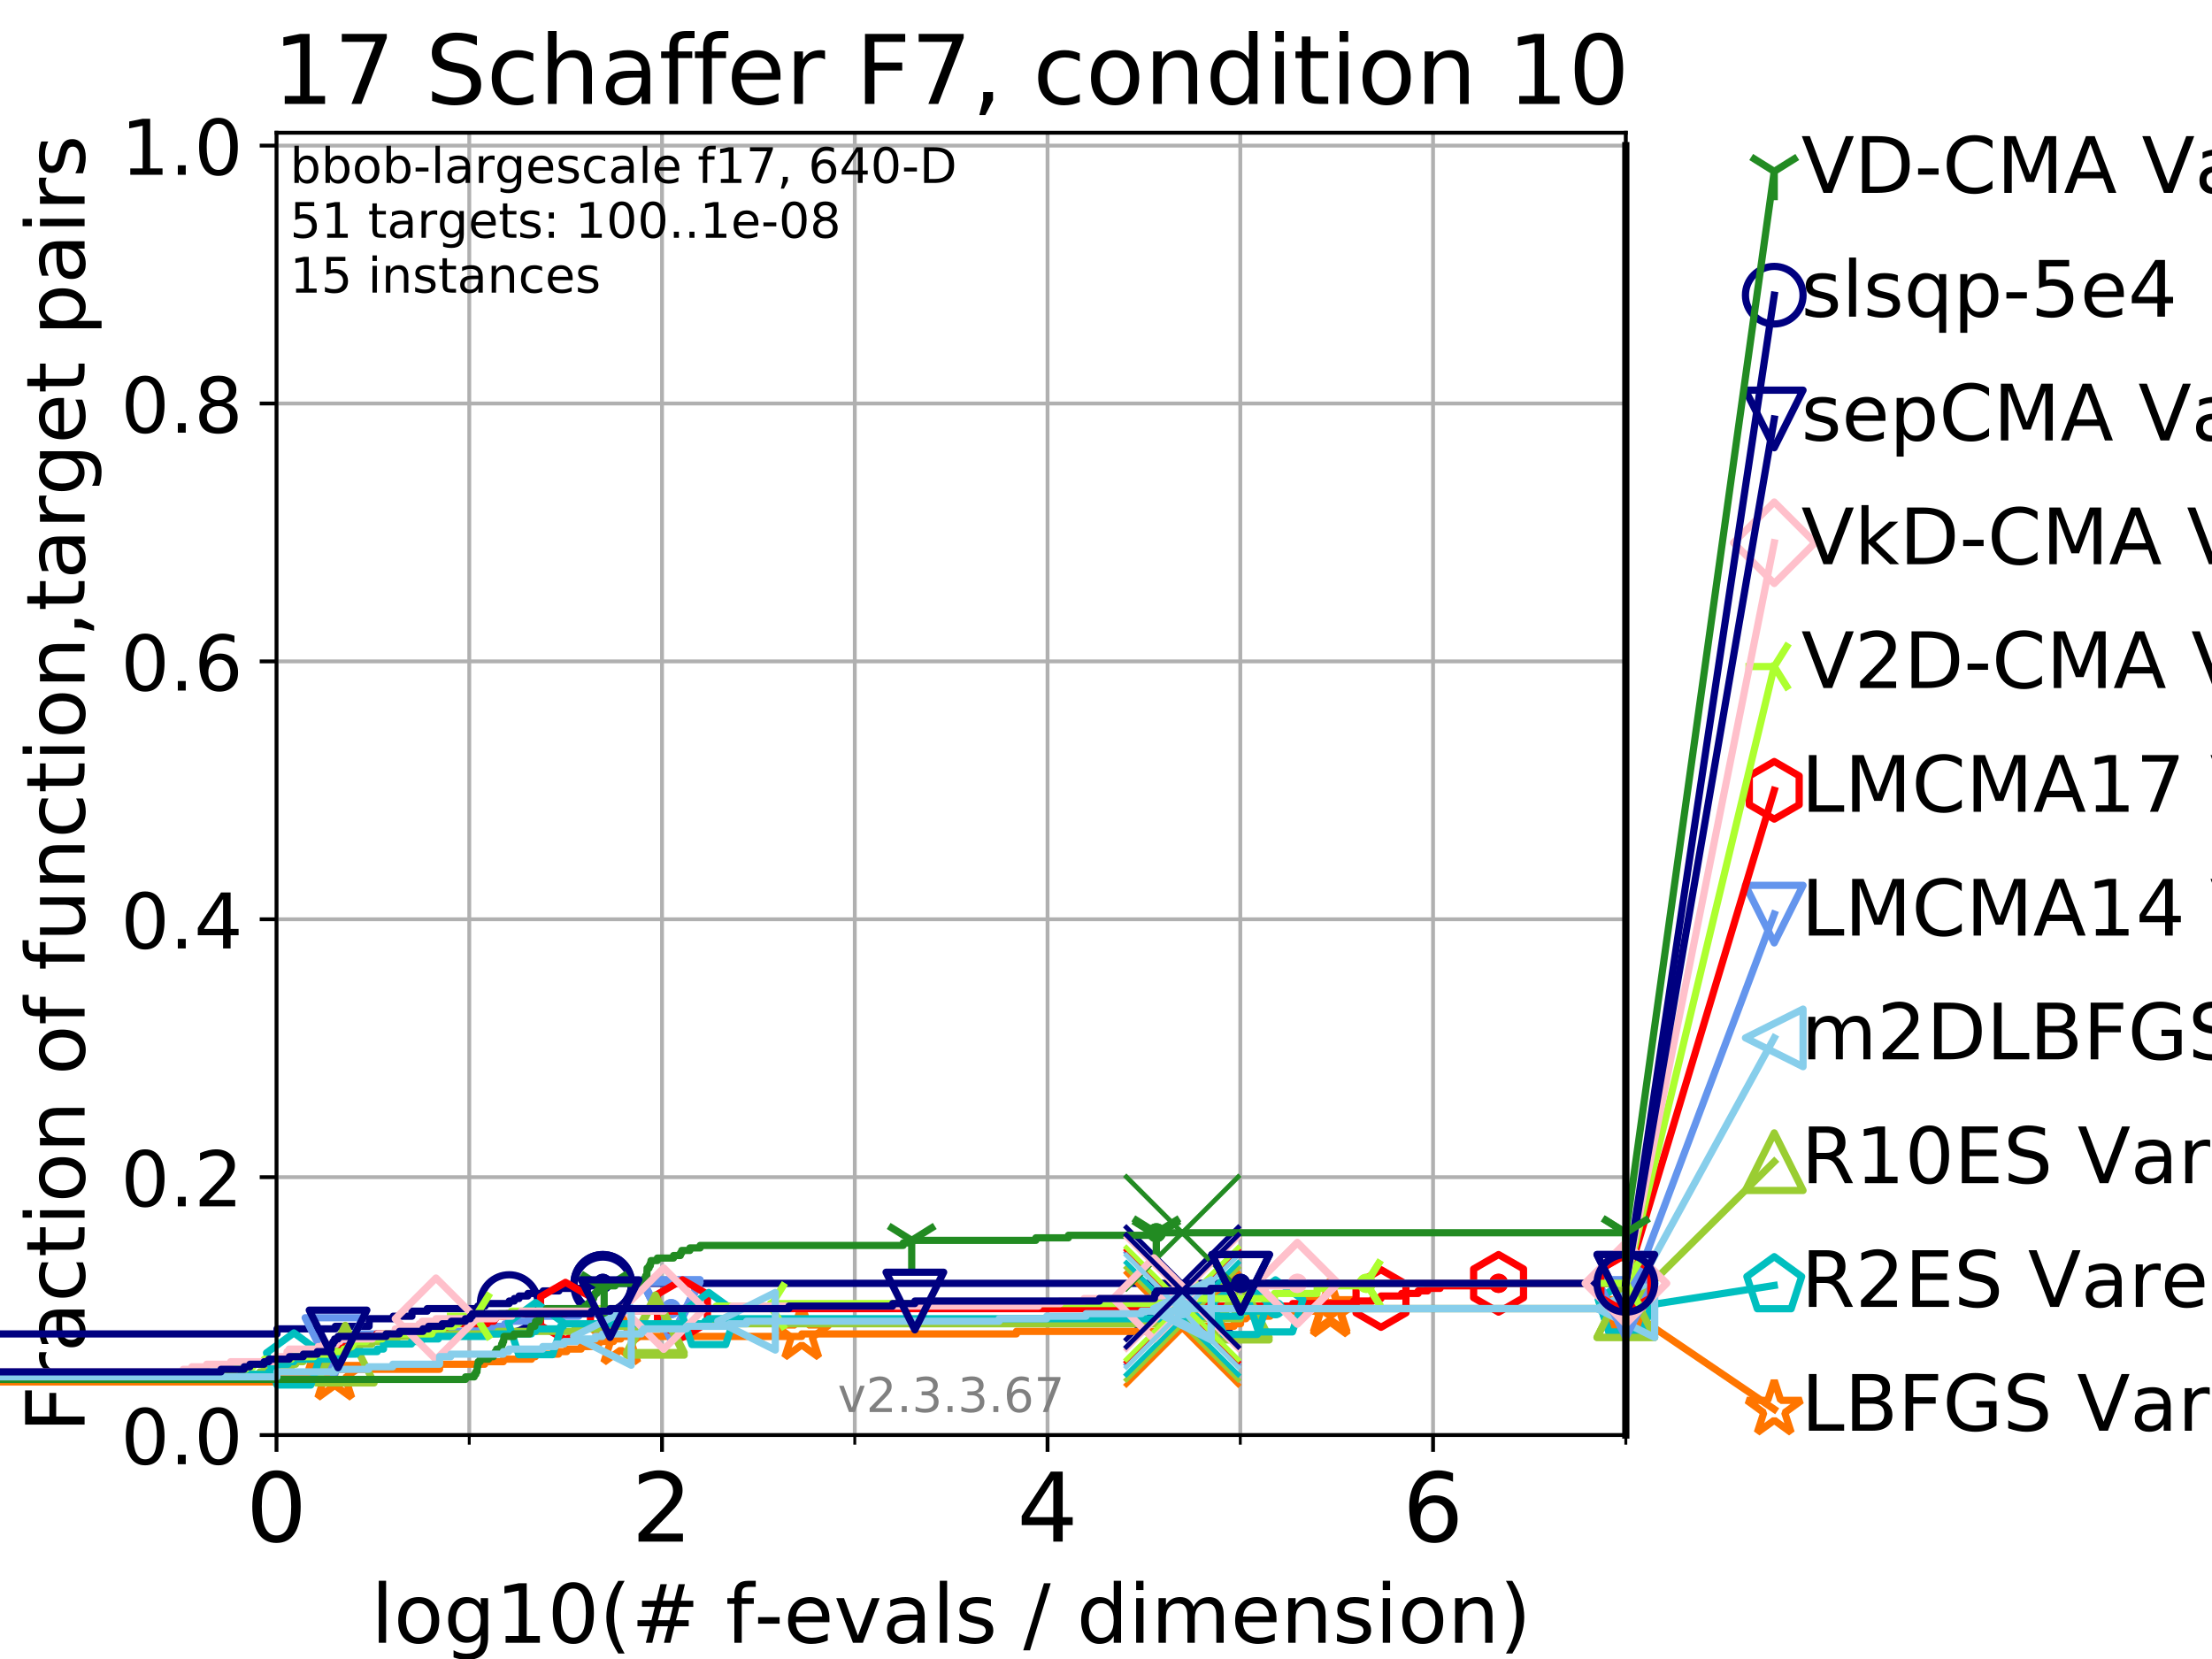 <?xml version="1.0" encoding="utf-8" standalone="no"?>
<!DOCTYPE svg PUBLIC "-//W3C//DTD SVG 1.1//EN"
  "http://www.w3.org/Graphics/SVG/1.1/DTD/svg11.dtd">
<!-- Created with matplotlib (https://matplotlib.org/) -->
<svg height="345.6pt" version="1.1" viewBox="0 0 460.8 345.6" width="460.8pt" xmlns="http://www.w3.org/2000/svg" xmlns:xlink="http://www.w3.org/1999/xlink">
 <defs>
  <style type="text/css">
*{stroke-linecap:butt;stroke-linejoin:round;}
  </style>
 </defs>
 <g id="figure_1">
  <g id="patch_1">
   <path d="M 0 345.6 
L 460.8 345.6 
L 460.8 0 
L 0 0 
z
" style="fill:#ffffff;"/>
  </g>
  <g id="axes_1">
   <g id="patch_2">
    <path d="M 57.6 298.944 
L 338.688 298.944 
L 338.688 27.648 
L 57.6 27.648 
z
" style="fill:#ffffff;"/>
   </g>
   <g id="matplotlib.axis_1">
    <g id="xtick_1">
     <g id="line2d_1">
      <path clip-path="url(#p06fb6ddd93)" d="M 57.6 298.944 
L 57.6 27.648 
" style="fill:none;stroke:#b0b0b0;stroke-linecap:square;stroke-width:0.8;"/>
     </g>
     <g id="line2d_2">
      <defs>
       <path d="M 0 0 
L 0 3.5 
" id="m81d76c2c36" style="stroke:#000000;stroke-width:0.8;"/>
      </defs>
      <g>
       <use style="stroke:#000000;stroke-width:0.8;" x="57.6" xlink:href="#m81d76c2c36" y="298.944"/>
      </g>
     </g>
     <g id="text_1">
      <!-- 0 -->
      <defs>
       <path d="M 31.781 66.406 
Q 24.172 66.406 20.328 58.906 
Q 16.5 51.422 16.5 36.375 
Q 16.5 21.391 20.328 13.891 
Q 24.172 6.391 31.781 6.391 
Q 39.453 6.391 43.281 13.891 
Q 47.125 21.391 47.125 36.375 
Q 47.125 51.422 43.281 58.906 
Q 39.453 66.406 31.781 66.406 
z
M 31.781 74.219 
Q 44.047 74.219 50.516 64.516 
Q 56.984 54.828 56.984 36.375 
Q 56.984 17.969 50.516 8.266 
Q 44.047 -1.422 31.781 -1.422 
Q 19.531 -1.422 13.062 8.266 
Q 6.594 17.969 6.594 36.375 
Q 6.594 54.828 13.062 64.516 
Q 19.531 74.219 31.781 74.219 
z
" id="DejaVuSans-48"/>
      </defs>
      <g transform="translate(51.237 321.141)scale(0.2 -0.2)">
       <use xlink:href="#DejaVuSans-48"/>
      </g>
     </g>
    </g>
    <g id="xtick_2">
     <g id="line2d_3">
      <path clip-path="url(#p06fb6ddd93)" d="M 137.911 298.944 
L 137.911 27.648 
" style="fill:none;stroke:#b0b0b0;stroke-linecap:square;stroke-width:0.8;"/>
     </g>
     <g id="line2d_4">
      <g>
       <use style="stroke:#000000;stroke-width:0.8;" x="137.911" xlink:href="#m81d76c2c36" y="298.944"/>
      </g>
     </g>
     <g id="text_2">
      <!-- 2 -->
      <defs>
       <path d="M 19.188 8.297 
L 53.609 8.297 
L 53.609 0 
L 7.328 0 
L 7.328 8.297 
Q 12.938 14.109 22.625 23.891 
Q 32.328 33.688 34.812 36.531 
Q 39.547 41.844 41.422 45.531 
Q 43.312 49.219 43.312 52.781 
Q 43.312 58.594 39.234 62.25 
Q 35.156 65.922 28.609 65.922 
Q 23.969 65.922 18.812 64.312 
Q 13.672 62.703 7.812 59.422 
L 7.812 69.391 
Q 13.766 71.781 18.938 73 
Q 24.125 74.219 28.422 74.219 
Q 39.75 74.219 46.484 68.547 
Q 53.219 62.891 53.219 53.422 
Q 53.219 48.922 51.531 44.891 
Q 49.859 40.875 45.406 35.406 
Q 44.188 33.984 37.641 27.219 
Q 31.109 20.453 19.188 8.297 
z
" id="DejaVuSans-50"/>
      </defs>
      <g transform="translate(131.548 321.141)scale(0.2 -0.2)">
       <use xlink:href="#DejaVuSans-50"/>
      </g>
     </g>
    </g>
    <g id="xtick_3">
     <g id="line2d_5">
      <path clip-path="url(#p06fb6ddd93)" d="M 218.222 298.944 
L 218.222 27.648 
" style="fill:none;stroke:#b0b0b0;stroke-linecap:square;stroke-width:0.8;"/>
     </g>
     <g id="line2d_6">
      <g>
       <use style="stroke:#000000;stroke-width:0.8;" x="218.222" xlink:href="#m81d76c2c36" y="298.944"/>
      </g>
     </g>
     <g id="text_3">
      <!-- 4 -->
      <defs>
       <path d="M 37.797 64.312 
L 12.891 25.391 
L 37.797 25.391 
z
M 35.203 72.906 
L 47.609 72.906 
L 47.609 25.391 
L 58.016 25.391 
L 58.016 17.188 
L 47.609 17.188 
L 47.609 0 
L 37.797 0 
L 37.797 17.188 
L 4.891 17.188 
L 4.891 26.703 
z
" id="DejaVuSans-52"/>
      </defs>
      <g transform="translate(211.859 321.141)scale(0.2 -0.2)">
       <use xlink:href="#DejaVuSans-52"/>
      </g>
     </g>
    </g>
    <g id="xtick_4">
     <g id="line2d_7">
      <path clip-path="url(#p06fb6ddd93)" d="M 298.533 298.944 
L 298.533 27.648 
" style="fill:none;stroke:#b0b0b0;stroke-linecap:square;stroke-width:0.8;"/>
     </g>
     <g id="line2d_8">
      <g>
       <use style="stroke:#000000;stroke-width:0.8;" x="298.533" xlink:href="#m81d76c2c36" y="298.944"/>
      </g>
     </g>
     <g id="text_4">
      <!-- 6 -->
      <defs>
       <path d="M 33.016 40.375 
Q 26.375 40.375 22.484 35.828 
Q 18.609 31.297 18.609 23.391 
Q 18.609 15.531 22.484 10.953 
Q 26.375 6.391 33.016 6.391 
Q 39.656 6.391 43.531 10.953 
Q 47.406 15.531 47.406 23.391 
Q 47.406 31.297 43.531 35.828 
Q 39.656 40.375 33.016 40.375 
z
M 52.594 71.297 
L 52.594 62.312 
Q 48.875 64.062 45.094 64.984 
Q 41.312 65.922 37.594 65.922 
Q 27.828 65.922 22.672 59.328 
Q 17.531 52.734 16.797 39.406 
Q 19.672 43.656 24.016 45.922 
Q 28.375 48.188 33.594 48.188 
Q 44.578 48.188 50.953 41.516 
Q 57.328 34.859 57.328 23.391 
Q 57.328 12.156 50.688 5.359 
Q 44.047 -1.422 33.016 -1.422 
Q 20.359 -1.422 13.672 8.266 
Q 6.984 17.969 6.984 36.375 
Q 6.984 53.656 15.188 63.938 
Q 23.391 74.219 37.203 74.219 
Q 40.922 74.219 44.703 73.484 
Q 48.484 72.75 52.594 71.297 
z
" id="DejaVuSans-54"/>
      </defs>
      <g transform="translate(292.17 321.141)scale(0.2 -0.2)">
       <use xlink:href="#DejaVuSans-54"/>
      </g>
     </g>
    </g>
    <g id="xtick_5">
     <g id="line2d_9">
      <path clip-path="url(#p06fb6ddd93)" d="M 97.755 298.944 
L 97.755 27.648 
" style="fill:none;stroke:#b0b0b0;stroke-linecap:square;stroke-width:0.8;"/>
     </g>
     <g id="line2d_10">
      <defs>
       <path d="M 0 0 
L 0 2 
" id="m95bbe154db" style="stroke:#000000;stroke-width:0.6;"/>
      </defs>
      <g>
       <use style="stroke:#000000;stroke-width:0.6;" x="97.755" xlink:href="#m95bbe154db" y="298.944"/>
      </g>
     </g>
    </g>
    <g id="xtick_6">
     <g id="line2d_11">
      <path clip-path="url(#p06fb6ddd93)" d="M 178.066 298.944 
L 178.066 27.648 
" style="fill:none;stroke:#b0b0b0;stroke-linecap:square;stroke-width:0.8;"/>
     </g>
     <g id="line2d_12">
      <g>
       <use style="stroke:#000000;stroke-width:0.6;" x="178.066" xlink:href="#m95bbe154db" y="298.944"/>
      </g>
     </g>
    </g>
    <g id="xtick_7">
     <g id="line2d_13">
      <path clip-path="url(#p06fb6ddd93)" d="M 258.377 298.944 
L 258.377 27.648 
" style="fill:none;stroke:#b0b0b0;stroke-linecap:square;stroke-width:0.8;"/>
     </g>
     <g id="line2d_14">
      <g>
       <use style="stroke:#000000;stroke-width:0.6;" x="258.377" xlink:href="#m95bbe154db" y="298.944"/>
      </g>
     </g>
    </g>
    <g id="xtick_8">
     <g id="line2d_15">
      <path clip-path="url(#p06fb6ddd93)" d="M 338.688 298.944 
L 338.688 27.648 
" style="fill:none;stroke:#b0b0b0;stroke-linecap:square;stroke-width:0.8;"/>
     </g>
     <g id="line2d_16">
      <g>
       <use style="stroke:#000000;stroke-width:0.6;" x="338.688" xlink:href="#m95bbe154db" y="298.944"/>
      </g>
     </g>
    </g>
    <g id="text_5">
     <!-- log10(# f-evals / dimension) -->
     <defs>
      <path d="M 9.422 75.984 
L 18.406 75.984 
L 18.406 0 
L 9.422 0 
z
" id="DejaVuSans-108"/>
      <path d="M 30.609 48.391 
Q 23.391 48.391 19.188 42.75 
Q 14.984 37.109 14.984 27.297 
Q 14.984 17.484 19.156 11.844 
Q 23.344 6.203 30.609 6.203 
Q 37.797 6.203 41.984 11.859 
Q 46.188 17.531 46.188 27.297 
Q 46.188 37.016 41.984 42.703 
Q 37.797 48.391 30.609 48.391 
z
M 30.609 56 
Q 42.328 56 49.016 48.375 
Q 55.719 40.766 55.719 27.297 
Q 55.719 13.875 49.016 6.219 
Q 42.328 -1.422 30.609 -1.422 
Q 18.844 -1.422 12.172 6.219 
Q 5.516 13.875 5.516 27.297 
Q 5.516 40.766 12.172 48.375 
Q 18.844 56 30.609 56 
z
" id="DejaVuSans-111"/>
      <path d="M 45.406 27.984 
Q 45.406 37.75 41.375 43.109 
Q 37.359 48.484 30.078 48.484 
Q 22.859 48.484 18.828 43.109 
Q 14.797 37.75 14.797 27.984 
Q 14.797 18.266 18.828 12.891 
Q 22.859 7.516 30.078 7.516 
Q 37.359 7.516 41.375 12.891 
Q 45.406 18.266 45.406 27.984 
z
M 54.391 6.781 
Q 54.391 -7.172 48.188 -13.984 
Q 42 -20.797 29.203 -20.797 
Q 24.469 -20.797 20.266 -20.094 
Q 16.062 -19.391 12.109 -17.922 
L 12.109 -9.188 
Q 16.062 -11.328 19.922 -12.344 
Q 23.781 -13.375 27.781 -13.375 
Q 36.625 -13.375 41.016 -8.766 
Q 45.406 -4.156 45.406 5.172 
L 45.406 9.625 
Q 42.625 4.781 38.281 2.391 
Q 33.938 0 27.875 0 
Q 17.828 0 11.672 7.656 
Q 5.516 15.328 5.516 27.984 
Q 5.516 40.672 11.672 48.328 
Q 17.828 56 27.875 56 
Q 33.938 56 38.281 53.609 
Q 42.625 51.219 45.406 46.391 
L 45.406 54.688 
L 54.391 54.688 
z
" id="DejaVuSans-103"/>
      <path d="M 12.406 8.297 
L 28.516 8.297 
L 28.516 63.922 
L 10.984 60.406 
L 10.984 69.391 
L 28.422 72.906 
L 38.281 72.906 
L 38.281 8.297 
L 54.391 8.297 
L 54.391 0 
L 12.406 0 
z
" id="DejaVuSans-49"/>
      <path d="M 31 75.875 
Q 24.469 64.656 21.281 53.656 
Q 18.109 42.672 18.109 31.391 
Q 18.109 20.125 21.312 9.062 
Q 24.516 -2 31 -13.188 
L 23.188 -13.188 
Q 15.875 -1.703 12.234 9.375 
Q 8.594 20.453 8.594 31.391 
Q 8.594 42.281 12.203 53.312 
Q 15.828 64.359 23.188 75.875 
z
" id="DejaVuSans-40"/>
      <path d="M 51.125 44 
L 36.922 44 
L 32.812 27.688 
L 47.125 27.688 
z
M 43.797 71.781 
L 38.719 51.516 
L 52.984 51.516 
L 58.109 71.781 
L 65.922 71.781 
L 60.891 51.516 
L 76.125 51.516 
L 76.125 44 
L 58.984 44 
L 54.984 27.688 
L 70.516 27.688 
L 70.516 20.219 
L 53.078 20.219 
L 48 0 
L 40.188 0 
L 45.219 20.219 
L 30.906 20.219 
L 25.875 0 
L 18.016 0 
L 23.094 20.219 
L 7.719 20.219 
L 7.719 27.688 
L 24.906 27.688 
L 29 44 
L 13.281 44 
L 13.281 51.516 
L 30.906 51.516 
L 35.891 71.781 
z
" id="DejaVuSans-35"/>
      <path id="DejaVuSans-32"/>
      <path d="M 37.109 75.984 
L 37.109 68.5 
L 28.516 68.5 
Q 23.688 68.5 21.797 66.547 
Q 19.922 64.594 19.922 59.516 
L 19.922 54.688 
L 34.719 54.688 
L 34.719 47.703 
L 19.922 47.703 
L 19.922 0 
L 10.891 0 
L 10.891 47.703 
L 2.297 47.703 
L 2.297 54.688 
L 10.891 54.688 
L 10.891 58.5 
Q 10.891 67.625 15.141 71.797 
Q 19.391 75.984 28.609 75.984 
z
" id="DejaVuSans-102"/>
      <path d="M 4.891 31.391 
L 31.203 31.391 
L 31.203 23.391 
L 4.891 23.391 
z
" id="DejaVuSans-45"/>
      <path d="M 56.203 29.594 
L 56.203 25.203 
L 14.891 25.203 
Q 15.484 15.922 20.484 11.062 
Q 25.484 6.203 34.422 6.203 
Q 39.594 6.203 44.453 7.469 
Q 49.312 8.734 54.109 11.281 
L 54.109 2.781 
Q 49.266 0.734 44.188 -0.344 
Q 39.109 -1.422 33.891 -1.422 
Q 20.797 -1.422 13.156 6.188 
Q 5.516 13.812 5.516 26.812 
Q 5.516 40.234 12.766 48.109 
Q 20.016 56 32.328 56 
Q 43.359 56 49.781 48.891 
Q 56.203 41.797 56.203 29.594 
z
M 47.219 32.234 
Q 47.125 39.594 43.094 43.984 
Q 39.062 48.391 32.422 48.391 
Q 24.906 48.391 20.391 44.141 
Q 15.875 39.891 15.188 32.172 
z
" id="DejaVuSans-101"/>
      <path d="M 2.984 54.688 
L 12.5 54.688 
L 29.594 8.797 
L 46.688 54.688 
L 56.203 54.688 
L 35.688 0 
L 23.484 0 
z
" id="DejaVuSans-118"/>
      <path d="M 34.281 27.484 
Q 23.391 27.484 19.188 25 
Q 14.984 22.516 14.984 16.5 
Q 14.984 11.719 18.141 8.906 
Q 21.297 6.109 26.703 6.109 
Q 34.188 6.109 38.703 11.406 
Q 43.219 16.703 43.219 25.484 
L 43.219 27.484 
z
M 52.203 31.203 
L 52.203 0 
L 43.219 0 
L 43.219 8.297 
Q 40.141 3.328 35.547 0.953 
Q 30.953 -1.422 24.312 -1.422 
Q 15.922 -1.422 10.953 3.297 
Q 6 8.016 6 15.922 
Q 6 25.141 12.172 29.828 
Q 18.359 34.516 30.609 34.516 
L 43.219 34.516 
L 43.219 35.406 
Q 43.219 41.609 39.141 45 
Q 35.062 48.391 27.688 48.391 
Q 23 48.391 18.547 47.266 
Q 14.109 46.141 10.016 43.891 
L 10.016 52.203 
Q 14.938 54.109 19.578 55.047 
Q 24.219 56 28.609 56 
Q 40.484 56 46.344 49.844 
Q 52.203 43.703 52.203 31.203 
z
" id="DejaVuSans-97"/>
      <path d="M 44.281 53.078 
L 44.281 44.578 
Q 40.484 46.531 36.375 47.5 
Q 32.281 48.484 27.875 48.484 
Q 21.188 48.484 17.844 46.438 
Q 14.5 44.391 14.5 40.281 
Q 14.5 37.156 16.891 35.375 
Q 19.281 33.594 26.516 31.984 
L 29.594 31.297 
Q 39.156 29.25 43.188 25.516 
Q 47.219 21.781 47.219 15.094 
Q 47.219 7.469 41.188 3.016 
Q 35.156 -1.422 24.609 -1.422 
Q 20.219 -1.422 15.453 -0.562 
Q 10.688 0.297 5.422 2 
L 5.422 11.281 
Q 10.406 8.688 15.234 7.391 
Q 20.062 6.109 24.812 6.109 
Q 31.156 6.109 34.562 8.281 
Q 37.984 10.453 37.984 14.406 
Q 37.984 18.062 35.516 20.016 
Q 33.062 21.969 24.703 23.781 
L 21.578 24.516 
Q 13.234 26.266 9.516 29.906 
Q 5.812 33.547 5.812 39.891 
Q 5.812 47.609 11.281 51.797 
Q 16.75 56 26.812 56 
Q 31.781 56 36.172 55.266 
Q 40.578 54.547 44.281 53.078 
z
" id="DejaVuSans-115"/>
      <path d="M 25.391 72.906 
L 33.688 72.906 
L 8.297 -9.281 
L 0 -9.281 
z
" id="DejaVuSans-47"/>
      <path d="M 45.406 46.391 
L 45.406 75.984 
L 54.391 75.984 
L 54.391 0 
L 45.406 0 
L 45.406 8.203 
Q 42.578 3.328 38.25 0.953 
Q 33.938 -1.422 27.875 -1.422 
Q 17.969 -1.422 11.734 6.484 
Q 5.516 14.406 5.516 27.297 
Q 5.516 40.188 11.734 48.094 
Q 17.969 56 27.875 56 
Q 33.938 56 38.25 53.625 
Q 42.578 51.266 45.406 46.391 
z
M 14.797 27.297 
Q 14.797 17.391 18.875 11.75 
Q 22.953 6.109 30.078 6.109 
Q 37.203 6.109 41.297 11.75 
Q 45.406 17.391 45.406 27.297 
Q 45.406 37.203 41.297 42.844 
Q 37.203 48.484 30.078 48.484 
Q 22.953 48.484 18.875 42.844 
Q 14.797 37.203 14.797 27.297 
z
" id="DejaVuSans-100"/>
      <path d="M 9.422 54.688 
L 18.406 54.688 
L 18.406 0 
L 9.422 0 
z
M 9.422 75.984 
L 18.406 75.984 
L 18.406 64.594 
L 9.422 64.594 
z
" id="DejaVuSans-105"/>
      <path d="M 52 44.188 
Q 55.375 50.25 60.062 53.125 
Q 64.75 56 71.094 56 
Q 79.641 56 84.281 50.016 
Q 88.922 44.047 88.922 33.016 
L 88.922 0 
L 79.891 0 
L 79.891 32.719 
Q 79.891 40.578 77.094 44.375 
Q 74.312 48.188 68.609 48.188 
Q 61.625 48.188 57.562 43.547 
Q 53.516 38.922 53.516 30.906 
L 53.516 0 
L 44.484 0 
L 44.484 32.719 
Q 44.484 40.625 41.703 44.406 
Q 38.922 48.188 33.109 48.188 
Q 26.219 48.188 22.156 43.531 
Q 18.109 38.875 18.109 30.906 
L 18.109 0 
L 9.078 0 
L 9.078 54.688 
L 18.109 54.688 
L 18.109 46.188 
Q 21.188 51.219 25.484 53.609 
Q 29.781 56 35.688 56 
Q 41.656 56 45.828 52.969 
Q 50 49.953 52 44.188 
z
" id="DejaVuSans-109"/>
      <path d="M 54.891 33.016 
L 54.891 0 
L 45.906 0 
L 45.906 32.719 
Q 45.906 40.484 42.875 44.328 
Q 39.844 48.188 33.797 48.188 
Q 26.516 48.188 22.312 43.547 
Q 18.109 38.922 18.109 30.906 
L 18.109 0 
L 9.078 0 
L 9.078 54.688 
L 18.109 54.688 
L 18.109 46.188 
Q 21.344 51.125 25.703 53.562 
Q 30.078 56 35.797 56 
Q 45.219 56 50.047 50.172 
Q 54.891 44.344 54.891 33.016 
z
" id="DejaVuSans-110"/>
      <path d="M 8.016 75.875 
L 15.828 75.875 
Q 23.141 64.359 26.781 53.312 
Q 30.422 42.281 30.422 31.391 
Q 30.422 20.453 26.781 9.375 
Q 23.141 -1.703 15.828 -13.188 
L 8.016 -13.188 
Q 14.5 -2 17.703 9.062 
Q 20.906 20.125 20.906 31.391 
Q 20.906 42.672 17.703 53.656 
Q 14.5 64.656 8.016 75.875 
z
" id="DejaVuSans-41"/>
     </defs>
     <g transform="translate(77.303 342.218)scale(0.17 -0.17)">
      <use xlink:href="#DejaVuSans-108"/>
      <use x="27.783" xlink:href="#DejaVuSans-111"/>
      <use x="88.965" xlink:href="#DejaVuSans-103"/>
      <use x="152.441" xlink:href="#DejaVuSans-49"/>
      <use x="216.064" xlink:href="#DejaVuSans-48"/>
      <use x="279.688" xlink:href="#DejaVuSans-40"/>
      <use x="318.701" xlink:href="#DejaVuSans-35"/>
      <use x="402.49" xlink:href="#DejaVuSans-32"/>
      <use x="434.277" xlink:href="#DejaVuSans-102"/>
      <use x="469.404" xlink:href="#DejaVuSans-45"/>
      <use x="505.488" xlink:href="#DejaVuSans-101"/>
      <use x="567.012" xlink:href="#DejaVuSans-118"/>
      <use x="626.191" xlink:href="#DejaVuSans-97"/>
      <use x="687.471" xlink:href="#DejaVuSans-108"/>
      <use x="715.254" xlink:href="#DejaVuSans-115"/>
      <use x="767.354" xlink:href="#DejaVuSans-32"/>
      <use x="799.141" xlink:href="#DejaVuSans-47"/>
      <use x="832.832" xlink:href="#DejaVuSans-32"/>
      <use x="864.619" xlink:href="#DejaVuSans-100"/>
      <use x="928.096" xlink:href="#DejaVuSans-105"/>
      <use x="955.879" xlink:href="#DejaVuSans-109"/>
      <use x="1053.291" xlink:href="#DejaVuSans-101"/>
      <use x="1114.814" xlink:href="#DejaVuSans-110"/>
      <use x="1178.193" xlink:href="#DejaVuSans-115"/>
      <use x="1230.293" xlink:href="#DejaVuSans-105"/>
      <use x="1258.076" xlink:href="#DejaVuSans-111"/>
      <use x="1319.258" xlink:href="#DejaVuSans-110"/>
      <use x="1382.637" xlink:href="#DejaVuSans-41"/>
     </g>
    </g>
   </g>
   <g id="matplotlib.axis_2">
    <g id="ytick_1">
     <g id="line2d_17">
      <path clip-path="url(#p06fb6ddd93)" d="M 57.6 298.944 
L 338.688 298.944 
" style="fill:none;stroke:#b0b0b0;stroke-linecap:square;stroke-width:0.8;"/>
     </g>
     <g id="line2d_18">
      <defs>
       <path d="M 0 0 
L -3.5 0 
" id="m4a5364ff3f" style="stroke:#000000;stroke-width:0.8;"/>
      </defs>
      <g>
       <use style="stroke:#000000;stroke-width:0.8;" x="57.6" xlink:href="#m4a5364ff3f" y="298.944"/>
      </g>
     </g>
     <g id="text_6">
      <!-- 0.0 -->
      <defs>
       <path d="M 10.688 12.406 
L 21 12.406 
L 21 0 
L 10.688 0 
z
" id="DejaVuSans-46"/>
      </defs>
      <g transform="translate(25.155 305.023)scale(0.16 -0.16)">
       <use xlink:href="#DejaVuSans-48"/>
       <use x="63.623" xlink:href="#DejaVuSans-46"/>
       <use x="95.41" xlink:href="#DejaVuSans-48"/>
      </g>
     </g>
    </g>
    <g id="ytick_2">
     <g id="line2d_19">
      <path clip-path="url(#p06fb6ddd93)" d="M 57.6 245.222 
L 338.688 245.222 
" style="fill:none;stroke:#b0b0b0;stroke-linecap:square;stroke-width:0.8;"/>
     </g>
     <g id="line2d_20">
      <g>
       <use style="stroke:#000000;stroke-width:0.8;" x="57.6" xlink:href="#m4a5364ff3f" y="245.222"/>
      </g>
     </g>
     <g id="text_7">
      <!-- 0.2 -->
      <g transform="translate(25.155 251.301)scale(0.16 -0.16)">
       <use xlink:href="#DejaVuSans-48"/>
       <use x="63.623" xlink:href="#DejaVuSans-46"/>
       <use x="95.41" xlink:href="#DejaVuSans-50"/>
      </g>
     </g>
    </g>
    <g id="ytick_3">
     <g id="line2d_21">
      <path clip-path="url(#p06fb6ddd93)" d="M 57.6 191.5 
L 338.688 191.5 
" style="fill:none;stroke:#b0b0b0;stroke-linecap:square;stroke-width:0.8;"/>
     </g>
     <g id="line2d_22">
      <g>
       <use style="stroke:#000000;stroke-width:0.8;" x="57.6" xlink:href="#m4a5364ff3f" y="191.5"/>
      </g>
     </g>
     <g id="text_8">
      <!-- 0.4 -->
      <g transform="translate(25.155 197.579)scale(0.16 -0.16)">
       <use xlink:href="#DejaVuSans-48"/>
       <use x="63.623" xlink:href="#DejaVuSans-46"/>
       <use x="95.41" xlink:href="#DejaVuSans-52"/>
      </g>
     </g>
    </g>
    <g id="ytick_4">
     <g id="line2d_23">
      <path clip-path="url(#p06fb6ddd93)" d="M 57.6 137.778 
L 338.688 137.778 
" style="fill:none;stroke:#b0b0b0;stroke-linecap:square;stroke-width:0.8;"/>
     </g>
     <g id="line2d_24">
      <g>
       <use style="stroke:#000000;stroke-width:0.8;" x="57.6" xlink:href="#m4a5364ff3f" y="137.778"/>
      </g>
     </g>
     <g id="text_9">
      <!-- 0.6 -->
      <g transform="translate(25.155 143.857)scale(0.16 -0.16)">
       <use xlink:href="#DejaVuSans-48"/>
       <use x="63.623" xlink:href="#DejaVuSans-46"/>
       <use x="95.41" xlink:href="#DejaVuSans-54"/>
      </g>
     </g>
    </g>
    <g id="ytick_5">
     <g id="line2d_25">
      <path clip-path="url(#p06fb6ddd93)" d="M 57.6 84.056 
L 338.688 84.056 
" style="fill:none;stroke:#b0b0b0;stroke-linecap:square;stroke-width:0.8;"/>
     </g>
     <g id="line2d_26">
      <g>
       <use style="stroke:#000000;stroke-width:0.8;" x="57.6" xlink:href="#m4a5364ff3f" y="84.056"/>
      </g>
     </g>
     <g id="text_10">
      <!-- 0.8 -->
      <defs>
       <path d="M 31.781 34.625 
Q 24.75 34.625 20.719 30.859 
Q 16.703 27.094 16.703 20.516 
Q 16.703 13.922 20.719 10.156 
Q 24.75 6.391 31.781 6.391 
Q 38.812 6.391 42.859 10.172 
Q 46.922 13.969 46.922 20.516 
Q 46.922 27.094 42.891 30.859 
Q 38.875 34.625 31.781 34.625 
z
M 21.922 38.812 
Q 15.578 40.375 12.031 44.719 
Q 8.5 49.078 8.5 55.328 
Q 8.5 64.062 14.719 69.141 
Q 20.953 74.219 31.781 74.219 
Q 42.672 74.219 48.875 69.141 
Q 55.078 64.062 55.078 55.328 
Q 55.078 49.078 51.531 44.719 
Q 48 40.375 41.703 38.812 
Q 48.828 37.156 52.797 32.312 
Q 56.781 27.484 56.781 20.516 
Q 56.781 9.906 50.312 4.234 
Q 43.844 -1.422 31.781 -1.422 
Q 19.734 -1.422 13.25 4.234 
Q 6.781 9.906 6.781 20.516 
Q 6.781 27.484 10.781 32.312 
Q 14.797 37.156 21.922 38.812 
z
M 18.312 54.391 
Q 18.312 48.734 21.844 45.562 
Q 25.391 42.391 31.781 42.391 
Q 38.141 42.391 41.719 45.562 
Q 45.312 48.734 45.312 54.391 
Q 45.312 60.062 41.719 63.234 
Q 38.141 66.406 31.781 66.406 
Q 25.391 66.406 21.844 63.234 
Q 18.312 60.062 18.312 54.391 
z
" id="DejaVuSans-56"/>
      </defs>
      <g transform="translate(25.155 90.135)scale(0.16 -0.16)">
       <use xlink:href="#DejaVuSans-48"/>
       <use x="63.623" xlink:href="#DejaVuSans-46"/>
       <use x="95.41" xlink:href="#DejaVuSans-56"/>
      </g>
     </g>
    </g>
    <g id="ytick_6">
     <g id="line2d_27">
      <path clip-path="url(#p06fb6ddd93)" d="M 57.6 30.334 
L 338.688 30.334 
" style="fill:none;stroke:#b0b0b0;stroke-linecap:square;stroke-width:0.8;"/>
     </g>
     <g id="line2d_28">
      <g>
       <use style="stroke:#000000;stroke-width:0.8;" x="57.6" xlink:href="#m4a5364ff3f" y="30.334"/>
      </g>
     </g>
     <g id="text_11">
      <!-- 1.0 -->
      <g transform="translate(25.155 36.413)scale(0.16 -0.16)">
       <use xlink:href="#DejaVuSans-49"/>
       <use x="63.623" xlink:href="#DejaVuSans-46"/>
       <use x="95.41" xlink:href="#DejaVuSans-48"/>
      </g>
     </g>
    </g>
    <g id="text_12">
     <!-- Fraction of function,target pairs -->
     <defs>
      <path d="M 9.812 72.906 
L 51.703 72.906 
L 51.703 64.594 
L 19.672 64.594 
L 19.672 43.109 
L 48.578 43.109 
L 48.578 34.812 
L 19.672 34.812 
L 19.672 0 
L 9.812 0 
z
" id="DejaVuSans-70"/>
      <path d="M 41.109 46.297 
Q 39.594 47.172 37.812 47.578 
Q 36.031 48 33.891 48 
Q 26.266 48 22.188 43.047 
Q 18.109 38.094 18.109 28.812 
L 18.109 0 
L 9.078 0 
L 9.078 54.688 
L 18.109 54.688 
L 18.109 46.188 
Q 20.953 51.172 25.484 53.578 
Q 30.031 56 36.531 56 
Q 37.453 56 38.578 55.875 
Q 39.703 55.766 41.062 55.516 
z
" id="DejaVuSans-114"/>
      <path d="M 48.781 52.594 
L 48.781 44.188 
Q 44.969 46.297 41.141 47.344 
Q 37.312 48.391 33.406 48.391 
Q 24.656 48.391 19.812 42.844 
Q 14.984 37.312 14.984 27.297 
Q 14.984 17.281 19.812 11.734 
Q 24.656 6.203 33.406 6.203 
Q 37.312 6.203 41.141 7.25 
Q 44.969 8.297 48.781 10.406 
L 48.781 2.094 
Q 45.016 0.344 40.984 -0.531 
Q 36.969 -1.422 32.422 -1.422 
Q 20.062 -1.422 12.781 6.344 
Q 5.516 14.109 5.516 27.297 
Q 5.516 40.672 12.859 48.328 
Q 20.219 56 33.016 56 
Q 37.156 56 41.109 55.141 
Q 45.062 54.297 48.781 52.594 
z
" id="DejaVuSans-99"/>
      <path d="M 18.312 70.219 
L 18.312 54.688 
L 36.812 54.688 
L 36.812 47.703 
L 18.312 47.703 
L 18.312 18.016 
Q 18.312 11.328 20.141 9.422 
Q 21.969 7.516 27.594 7.516 
L 36.812 7.516 
L 36.812 0 
L 27.594 0 
Q 17.188 0 13.234 3.875 
Q 9.281 7.766 9.281 18.016 
L 9.281 47.703 
L 2.688 47.703 
L 2.688 54.688 
L 9.281 54.688 
L 9.281 70.219 
z
" id="DejaVuSans-116"/>
      <path d="M 8.5 21.578 
L 8.5 54.688 
L 17.484 54.688 
L 17.484 21.922 
Q 17.484 14.156 20.5 10.266 
Q 23.531 6.391 29.594 6.391 
Q 36.859 6.391 41.078 11.031 
Q 45.312 15.672 45.312 23.688 
L 45.312 54.688 
L 54.297 54.688 
L 54.297 0 
L 45.312 0 
L 45.312 8.406 
Q 42.047 3.422 37.719 1 
Q 33.406 -1.422 27.688 -1.422 
Q 18.266 -1.422 13.375 4.438 
Q 8.5 10.297 8.5 21.578 
z
M 31.109 56 
z
" id="DejaVuSans-117"/>
      <path d="M 11.719 12.406 
L 22.016 12.406 
L 22.016 4 
L 14.016 -11.625 
L 7.719 -11.625 
L 11.719 4 
z
" id="DejaVuSans-44"/>
      <path d="M 18.109 8.203 
L 18.109 -20.797 
L 9.078 -20.797 
L 9.078 54.688 
L 18.109 54.688 
L 18.109 46.391 
Q 20.953 51.266 25.266 53.625 
Q 29.594 56 35.594 56 
Q 45.562 56 51.781 48.094 
Q 58.016 40.188 58.016 27.297 
Q 58.016 14.406 51.781 6.484 
Q 45.562 -1.422 35.594 -1.422 
Q 29.594 -1.422 25.266 0.953 
Q 20.953 3.328 18.109 8.203 
z
M 48.688 27.297 
Q 48.688 37.203 44.609 42.844 
Q 40.531 48.484 33.406 48.484 
Q 26.266 48.484 22.188 42.844 
Q 18.109 37.203 18.109 27.297 
Q 18.109 17.391 22.188 11.75 
Q 26.266 6.109 33.406 6.109 
Q 40.531 6.109 44.609 11.75 
Q 48.688 17.391 48.688 27.297 
z
" id="DejaVuSans-112"/>
     </defs>
     <g transform="translate(17.62 298.435)rotate(-90)scale(0.17 -0.17)">
      <use xlink:href="#DejaVuSans-70"/>
      <use x="57.41" xlink:href="#DejaVuSans-114"/>
      <use x="98.523" xlink:href="#DejaVuSans-97"/>
      <use x="159.803" xlink:href="#DejaVuSans-99"/>
      <use x="214.783" xlink:href="#DejaVuSans-116"/>
      <use x="253.992" xlink:href="#DejaVuSans-105"/>
      <use x="281.775" xlink:href="#DejaVuSans-111"/>
      <use x="342.957" xlink:href="#DejaVuSans-110"/>
      <use x="406.336" xlink:href="#DejaVuSans-32"/>
      <use x="438.123" xlink:href="#DejaVuSans-111"/>
      <use x="499.305" xlink:href="#DejaVuSans-102"/>
      <use x="534.51" xlink:href="#DejaVuSans-32"/>
      <use x="566.297" xlink:href="#DejaVuSans-102"/>
      <use x="601.502" xlink:href="#DejaVuSans-117"/>
      <use x="664.881" xlink:href="#DejaVuSans-110"/>
      <use x="728.26" xlink:href="#DejaVuSans-99"/>
      <use x="783.24" xlink:href="#DejaVuSans-116"/>
      <use x="822.449" xlink:href="#DejaVuSans-105"/>
      <use x="850.232" xlink:href="#DejaVuSans-111"/>
      <use x="911.414" xlink:href="#DejaVuSans-110"/>
      <use x="974.793" xlink:href="#DejaVuSans-44"/>
      <use x="1006.58" xlink:href="#DejaVuSans-116"/>
      <use x="1045.789" xlink:href="#DejaVuSans-97"/>
      <use x="1107.068" xlink:href="#DejaVuSans-114"/>
      <use x="1148.166" xlink:href="#DejaVuSans-103"/>
      <use x="1211.643" xlink:href="#DejaVuSans-101"/>
      <use x="1273.166" xlink:href="#DejaVuSans-116"/>
      <use x="1312.375" xlink:href="#DejaVuSans-32"/>
      <use x="1344.162" xlink:href="#DejaVuSans-112"/>
      <use x="1407.639" xlink:href="#DejaVuSans-97"/>
      <use x="1468.918" xlink:href="#DejaVuSans-105"/>
      <use x="1496.701" xlink:href="#DejaVuSans-114"/>
      <use x="1537.814" xlink:href="#DejaVuSans-115"/>
     </g>
    </g>
   </g>
   <g id="line2d_29">
    <defs>
     <path d="M 0 1.5 
C 0.398 1.5 0.779 1.342 1.061 1.061 
C 1.342 0.779 1.5 0.398 1.5 0 
C 1.5 -0.398 1.342 -0.779 1.061 -1.061 
C 0.779 -1.342 0.398 -1.5 0 -1.5 
C -0.398 -1.5 -0.779 -1.342 -1.061 -1.061 
C -1.342 -0.779 -1.5 -0.398 -1.5 0 
C -1.5 0.398 -1.342 0.779 -1.061 1.061 
C -0.779 1.342 -0.398 1.5 0 1.5 
z
" id="m2990c1f811" style="stroke:#000080;"/>
    </defs>
    <g>
     <use style="fill:#000080;stroke:#000080;" x="125.576" xlink:href="#m2990c1f811" y="267.343"/>
     <use style="fill:#000080;stroke:#000080;" x="125.576" xlink:href="#m2990c1f811" y="267.343"/>
    </g>
   </g>
   <g id="line2d_30">
    <path d="M -1 277.877 
L 57.709 277.877 
L 57.709 276.823 
L 69.851 276.823 
L 69.851 276.296 
L 76.886 276.296 
L 76.886 275.77 
L 76.904 275.77 
L 76.904 275.243 
L 76.922 275.243 
L 76.922 274.716 
L 81.918 274.716 
L 81.918 274.19 
L 85.814 274.19 
L 85.814 273.136 
L 88.996 273.136 
L 88.996 272.61 
L 99.534 272.61 
L 99.534 272.083 
L 101.057 272.083 
L 101.057 271.556 
L 106.071 271.556 
L 106.071 271.03 
L 107.135 271.03 
L 107.135 270.503 
L 108.134 270.503 
L 108.134 269.976 
L 109.97 269.976 
L 109.97 269.45 
L 113.143 269.45 
L 113.143 268.923 
L 116.441 268.923 
L 116.441 268.396 
L 122.479 268.396 
L 122.479 267.87 
L 125.576 267.87 
L 125.576 267.343 
L 338.688 267.343 
" style="fill:none;stroke:#000080;stroke-linecap:square;stroke-width:1.5;"/>
   </g>
   <g id="line2d_31">
    <defs>
     <path d="M 0 6 
C 1.591 6 3.117 5.368 4.243 4.243 
C 5.368 3.117 6 1.591 6 0 
C 6 -1.591 5.368 -3.117 4.243 -4.243 
C 3.117 -5.368 1.591 -6 0 -6 
C -1.591 -6 -3.117 -5.368 -4.243 -4.243 
C -5.368 -3.117 -6 -1.591 -6 0 
C -6 1.591 -5.368 3.117 -4.243 4.243 
C -3.117 5.368 -1.591 6 0 6 
z
" id="mc143037280" style="stroke:#000080;stroke-width:1.5;"/>
    </defs>
    <g>
     <use style="fill-opacity:0;stroke:#000080;stroke-width:1.5;" x="106.071" xlink:href="#mc143037280" y="271.556"/>
     <use style="fill-opacity:0;stroke:#000080;stroke-width:1.5;" x="125.576" xlink:href="#mc143037280" y="267.87"/>
     <use style="fill-opacity:0;stroke:#000080;stroke-width:1.5;" x="125.576" xlink:href="#mc143037280" y="267.343"/>
     <use style="fill-opacity:0;stroke:#000080;stroke-width:1.5;" x="125.576" xlink:href="#mc143037280" y="267.343"/>
     <use style="fill-opacity:0;stroke:#000080;stroke-width:1.5;" x="338.688" xlink:href="#mc143037280" y="267.343"/>
    </g>
   </g>
   <g id="line2d_32">
    <path style="fill:none;stroke:#000080;stroke-linecap:square;stroke-width:1.5;"/>
    <g/>
   </g>
   <g id="line2d_33">
    <path clip-path="url(#p06fb6ddd93)" d="M 246.29 267.343 
" style="fill:none;stroke:#000080;stroke-linecap:square;stroke-width:1.5;"/>
    <defs>
     <path d="M -12 12 
L 12 -12 
M -12 -12 
L 12 12 
" id="m0ab2207d58" style="stroke:#000080;"/>
    </defs>
    <g clip-path="url(#p06fb6ddd93)">
     <use style="fill:#000080;stroke:#000080;" x="246.29" xlink:href="#m0ab2207d58" y="267.343"/>
    </g>
   </g>
   <g id="line2d_34">
    <defs>
     <path d="M 0 1.5 
C 0.398 1.5 0.779 1.342 1.061 1.061 
C 1.342 0.779 1.5 0.398 1.5 0 
C 1.5 -0.398 1.342 -0.779 1.061 -1.061 
C 0.779 -1.342 0.398 -1.5 0 -1.5 
C -0.398 -1.5 -0.779 -1.342 -1.061 -1.061 
C -1.342 -0.779 -1.5 -0.398 -1.5 0 
C -1.5 0.398 -1.342 0.779 -1.061 1.061 
C -0.779 1.342 -0.398 1.5 0 1.5 
z
" id="mc0156a5689" style="stroke:#ff7500;"/>
    </defs>
    <g>
     <use style="fill:#ff7500;stroke:#ff7500;" x="277.112" xlink:href="#mc0156a5689" y="272.61"/>
     <use style="fill:#ff7500;stroke:#ff7500;" x="277.112" xlink:href="#mc0156a5689" y="272.61"/>
    </g>
   </g>
   <g id="line2d_35">
    <path d="M -1 287.884 
L 57.682 287.884 
L 57.682 286.304 
L 69.742 286.304 
L 69.742 285.25 
L 91.57 285.25 
L 91.57 284.197 
L 100.967 284.197 
L 100.967 283.67 
L 104.857 283.67 
L 104.857 283.143 
L 110.724 283.143 
L 110.724 282.617 
L 111.535 282.617 
L 111.535 282.09 
L 116.352 282.09 
L 116.352 281.563 
L 118.069 281.563 
L 118.069 281.037 
L 121.066 281.037 
L 121.066 280.51 
L 123.622 280.51 
L 123.622 279.983 
L 124.772 279.983 
L 124.772 279.457 
L 127.827 279.457 
L 127.827 278.93 
L 129.319 278.93 
L 129.319 278.403 
L 167.022 278.403 
L 167.022 277.877 
L 211.737 277.877 
L 211.737 277.35 
L 243.572 277.35 
L 243.572 276.823 
L 246.403 276.823 
L 246.403 276.296 
L 257.071 276.296 
L 257.071 275.77 
L 258.434 275.77 
L 258.434 275.243 
L 258.434 275.243 
L 258.434 274.716 
L 259.54 274.716 
L 259.54 274.19 
L 264.589 274.19 
L 264.589 273.663 
L 265.486 273.663 
L 265.486 273.136 
L 277.112 273.136 
L 277.112 272.61 
L 338.688 272.61 
" style="fill:none;stroke:#ff7500;stroke-linecap:square;stroke-width:1.5;"/>
   </g>
   <g id="line2d_36">
    <defs>
     <path d="M 0 -6 
L -1.347 -1.854 
L -5.706 -1.854 
L -2.18 0.708 
L -3.527 4.854 
L -0 2.292 
L 3.527 4.854 
L 2.18 0.708 
L 5.706 -1.854 
L 1.347 -1.854 
z
" id="m17b9091e35" style="stroke:#ff7500;stroke-linejoin:bevel;stroke-width:1.5;"/>
    </defs>
    <g>
     <use style="fill-opacity:0;stroke:#ff7500;stroke-linejoin:bevel;stroke-width:1.5;" x="69.742" xlink:href="#m17b9091e35" y="286.304"/>
     <use style="fill-opacity:0;stroke:#ff7500;stroke-linejoin:bevel;stroke-width:1.5;" x="129.319" xlink:href="#m17b9091e35" y="278.93"/>
     <use style="fill-opacity:0;stroke:#ff7500;stroke-linejoin:bevel;stroke-width:1.5;" x="167.022" xlink:href="#m17b9091e35" y="277.877"/>
     <use style="fill-opacity:0;stroke:#ff7500;stroke-linejoin:bevel;stroke-width:1.5;" x="277.112" xlink:href="#m17b9091e35" y="273.136"/>
     <use style="fill-opacity:0;stroke:#ff7500;stroke-linejoin:bevel;stroke-width:1.5;" x="277.112" xlink:href="#m17b9091e35" y="272.61"/>
     <use style="fill-opacity:0;stroke:#ff7500;stroke-linejoin:bevel;stroke-width:1.5;" x="338.688" xlink:href="#m17b9091e35" y="272.61"/>
    </g>
   </g>
   <g id="line2d_37">
    <path style="fill:none;stroke:#ff7500;stroke-linecap:square;stroke-width:1.5;"/>
    <g/>
   </g>
   <g id="line2d_38">
    <path clip-path="url(#p06fb6ddd93)" d="M 246.289 276.823 
" style="fill:none;stroke:#ff7500;stroke-linecap:square;stroke-width:1.5;"/>
    <defs>
     <path d="M -12 12 
L 12 -12 
M -12 -12 
L 12 12 
" id="m7cd8a38098" style="stroke:#ff7500;"/>
    </defs>
    <g clip-path="url(#p06fb6ddd93)">
     <use style="fill:#ff7500;stroke:#ff7500;" x="246.289" xlink:href="#m7cd8a38098" y="276.823"/>
    </g>
   </g>
   <g id="line2d_39">
    <defs>
     <path d="M 0 1.5 
C 0.398 1.5 0.779 1.342 1.061 1.061 
C 1.342 0.779 1.5 0.398 1.5 0 
C 1.5 -0.398 1.342 -0.779 1.061 -1.061 
C 0.779 -1.342 0.398 -1.5 0 -1.5 
C -0.398 -1.5 -0.779 -1.342 -1.061 -1.061 
C -1.342 -0.779 -1.5 -0.398 -1.5 0 
C -1.5 0.398 -1.342 0.779 -1.061 1.061 
C -0.779 1.342 -0.398 1.5 0 1.5 
z
" id="m8c8dfcd349" style="stroke:#6495ed;"/>
    </defs>
    <g>
     <use style="fill:#6495ed;stroke:#6495ed;" x="139.818" xlink:href="#m8c8dfcd349" y="272.61"/>
     <use style="fill:#6495ed;stroke:#6495ed;" x="139.818" xlink:href="#m8c8dfcd349" y="272.61"/>
    </g>
   </g>
   <g id="line2d_40">
    <path d="M -1 286.83 
L 52.907 286.83 
L 52.907 286.304 
L 54.54 286.304 
L 54.54 285.777 
L 55.178 285.777 
L 55.178 285.25 
L 58.216 285.25 
L 58.216 284.723 
L 60.319 284.723 
L 60.319 284.197 
L 60.459 284.197 
L 60.459 283.67 
L 61.184 283.67 
L 61.184 283.143 
L 62.914 283.143 
L 62.914 282.617 
L 63.331 282.617 
L 63.331 282.09 
L 65.814 282.09 
L 65.814 281.563 
L 67.514 281.563 
L 67.514 281.037 
L 67.896 281.037 
L 67.896 280.51 
L 69.565 280.51 
L 69.565 279.983 
L 71.778 279.983 
L 71.778 279.457 
L 73.36 279.457 
L 73.36 278.93 
L 75.409 278.93 
L 75.409 277.877 
L 85.662 277.877 
L 85.662 277.35 
L 97.069 277.35 
L 97.069 276.823 
L 102.892 276.823 
L 102.892 276.296 
L 105.154 276.296 
L 105.154 275.77 
L 105.933 275.77 
L 105.933 275.243 
L 110.036 275.243 
L 110.036 274.716 
L 112.515 274.716 
L 112.515 274.19 
L 120.564 274.19 
L 120.564 273.663 
L 126.853 273.663 
L 126.853 273.136 
L 139.818 273.136 
L 139.818 272.61 
L 338.688 272.61 
" style="fill:none;stroke:#6495ed;stroke-linecap:square;stroke-width:1.5;"/>
   </g>
   <g id="line2d_41">
    <defs>
     <path d="M -0 6 
L 6 -6 
L -6 -6 
z
" id="m56aff5166c" style="stroke:#6495ed;stroke-linejoin:miter;stroke-width:1.5;"/>
    </defs>
    <g>
     <use style="fill-opacity:0;stroke:#6495ed;stroke-linejoin:miter;stroke-width:1.5;" x="69.565" xlink:href="#m56aff5166c" y="280.51"/>
     <use style="fill-opacity:0;stroke:#6495ed;stroke-linejoin:miter;stroke-width:1.5;" x="139.818" xlink:href="#m56aff5166c" y="273.136"/>
     <use style="fill-opacity:0;stroke:#6495ed;stroke-linejoin:miter;stroke-width:1.5;" x="139.818" xlink:href="#m56aff5166c" y="273.136"/>
     <use style="fill-opacity:0;stroke:#6495ed;stroke-linejoin:miter;stroke-width:1.5;" x="139.818" xlink:href="#m56aff5166c" y="272.61"/>
     <use style="fill-opacity:0;stroke:#6495ed;stroke-linejoin:miter;stroke-width:1.5;" x="139.818" xlink:href="#m56aff5166c" y="272.61"/>
     <use style="fill-opacity:0;stroke:#6495ed;stroke-linejoin:miter;stroke-width:1.5;" x="338.688" xlink:href="#m56aff5166c" y="272.61"/>
    </g>
   </g>
   <g id="line2d_42">
    <path style="fill:none;stroke:#6495ed;stroke-linecap:square;stroke-width:1.5;"/>
    <g/>
   </g>
   <g id="line2d_43">
    <path clip-path="url(#p06fb6ddd93)" d="M 246.289 272.61 
" style="fill:none;stroke:#6495ed;stroke-linecap:square;stroke-width:1.5;"/>
    <defs>
     <path d="M -12 12 
L 12 -12 
M -12 -12 
L 12 12 
" id="mb1e559daa2" style="stroke:#6495ed;"/>
    </defs>
    <g clip-path="url(#p06fb6ddd93)">
     <use style="fill:#6495ed;stroke:#6495ed;" x="246.289" xlink:href="#mb1e559daa2" y="272.61"/>
    </g>
   </g>
   <g id="line2d_44">
    <defs>
     <path d="M 0 1.5 
C 0.398 1.5 0.779 1.342 1.061 1.061 
C 1.342 0.779 1.5 0.398 1.5 0 
C 1.5 -0.398 1.342 -0.779 1.061 -1.061 
C 0.779 -1.342 0.398 -1.5 0 -1.5 
C -0.398 -1.5 -0.779 -1.342 -1.061 -1.061 
C -1.342 -0.779 -1.5 -0.398 -1.5 0 
C -1.5 0.398 -1.342 0.779 -1.061 1.061 
C -0.779 1.342 -0.398 1.5 0 1.5 
z
" id="m15b16402f7" style="stroke:#ff0000;"/>
    </defs>
    <g>
     <use style="fill:#ff0000;stroke:#ff0000;" x="312.179" xlink:href="#m15b16402f7" y="267.343"/>
     <use style="fill:#ff0000;stroke:#ff0000;" x="312.179" xlink:href="#m15b16402f7" y="267.343"/>
    </g>
   </g>
   <g id="line2d_45">
    <path d="M -1 286.83 
L 55.793 286.83 
L 55.793 286.304 
L 55.823 286.304 
L 55.823 285.777 
L 57.046 285.777 
L 57.046 285.25 
L 58.425 285.25 
L 58.425 284.723 
L 58.683 284.723 
L 58.683 284.197 
L 59.013 284.197 
L 59.013 283.67 
L 61.25 283.67 
L 61.25 283.143 
L 62.974 283.143 
L 62.974 282.617 
L 67.234 282.617 
L 67.234 282.09 
L 67.607 282.09 
L 67.607 281.563 
L 69.851 281.563 
L 69.851 281.037 
L 70.396 281.037 
L 70.396 280.51 
L 72.868 280.51 
L 72.868 279.983 
L 73.47 279.983 
L 73.47 279.457 
L 74.461 279.457 
L 74.461 278.93 
L 74.982 278.93 
L 74.982 278.403 
L 78.479 278.403 
L 78.479 277.877 
L 83.289 277.877 
L 83.289 277.35 
L 91.11 277.35 
L 91.11 276.823 
L 92.698 276.823 
L 92.698 276.296 
L 93.517 276.296 
L 93.517 275.77 
L 101.458 275.77 
L 101.458 275.243 
L 102.888 275.243 
L 102.888 274.716 
L 103.228 274.716 
L 103.228 274.19 
L 105.61 274.19 
L 105.61 273.663 
L 117.802 273.663 
L 117.802 273.136 
L 142.169 273.136 
L 142.169 272.61 
L 241.016 272.61 
L 241.016 272.083 
L 269.289 272.083 
L 269.289 271.556 
L 281.975 271.556 
L 281.975 271.03 
L 285.984 271.03 
L 285.984 270.503 
L 287.688 270.503 
L 287.688 269.976 
L 291.984 269.976 
L 291.984 269.45 
L 295.429 269.45 
L 295.429 268.923 
L 297.397 268.923 
L 297.397 268.396 
L 299.987 268.396 
L 299.987 267.87 
L 312.179 267.87 
L 312.179 267.343 
L 338.688 267.343 
" style="fill:none;stroke:#ff0000;stroke-linecap:square;stroke-width:1.5;"/>
   </g>
   <g id="line2d_46">
    <defs>
     <path d="M 0 -6 
L -5.196 -3 
L -5.196 3 
L -0 6 
L 5.196 3 
L 5.196 -3 
z
" id="m2c640a8ad6" style="stroke:#ff0000;stroke-linejoin:miter;stroke-width:1.5;"/>
    </defs>
    <g>
     <use style="fill-opacity:0;stroke:#ff0000;stroke-linejoin:miter;stroke-width:1.5;" x="117.802" xlink:href="#m2c640a8ad6" y="273.136"/>
     <use style="fill-opacity:0;stroke:#ff0000;stroke-linejoin:miter;stroke-width:1.5;" x="142.169" xlink:href="#m2c640a8ad6" y="272.61"/>
     <use style="fill-opacity:0;stroke:#ff0000;stroke-linejoin:miter;stroke-width:1.5;" x="287.688" xlink:href="#m2c640a8ad6" y="270.503"/>
     <use style="fill-opacity:0;stroke:#ff0000;stroke-linejoin:miter;stroke-width:1.5;" x="312.179" xlink:href="#m2c640a8ad6" y="267.343"/>
     <use style="fill-opacity:0;stroke:#ff0000;stroke-linejoin:miter;stroke-width:1.5;" x="338.688" xlink:href="#m2c640a8ad6" y="267.343"/>
    </g>
   </g>
   <g id="line2d_47">
    <path style="fill:none;stroke:#ff0000;stroke-linecap:square;stroke-width:1.5;"/>
    <g/>
   </g>
   <g id="line2d_48">
    <path clip-path="url(#p06fb6ddd93)" d="M 246.289 272.083 
" style="fill:none;stroke:#ff0000;stroke-linecap:square;stroke-width:1.5;"/>
    <defs>
     <path d="M -12 12 
L 12 -12 
M -12 -12 
L 12 12 
" id="m28af99851d" style="stroke:#ff0000;"/>
    </defs>
    <g clip-path="url(#p06fb6ddd93)">
     <use style="fill:#ff0000;stroke:#ff0000;" x="246.289" xlink:href="#m28af99851d" y="272.083"/>
    </g>
   </g>
   <g id="line2d_49">
    <defs>
     <path d="M 0 1.5 
C 0.398 1.5 0.779 1.342 1.061 1.061 
C 1.342 0.779 1.5 0.398 1.5 0 
C 1.5 -0.398 1.342 -0.779 1.061 -1.061 
C 0.779 -1.342 0.398 -1.5 0 -1.5 
C -0.398 -1.5 -0.779 -1.342 -1.061 -1.061 
C -1.342 -0.779 -1.5 -0.398 -1.5 0 
C -1.5 0.398 -1.342 0.779 -1.061 1.061 
C -0.779 1.342 -0.398 1.5 0 1.5 
z
" id="m865a05efed" style="stroke:#9acd32;"/>
    </defs>
    <g>
     <use style="fill:#9acd32;stroke:#9acd32;" x="258.385" xlink:href="#m865a05efed" y="272.61"/>
     <use style="fill:#9acd32;stroke:#9acd32;" x="258.385" xlink:href="#m865a05efed" y="272.61"/>
    </g>
   </g>
   <g id="line2d_50">
    <path d="M -1 287.357 
L 47.322 287.357 
L 47.322 286.83 
L 50.254 286.83 
L 50.254 286.304 
L 54.146 286.304 
L 54.146 285.777 
L 55.115 285.777 
L 55.115 285.25 
L 55.488 285.25 
L 55.488 284.723 
L 60.711 284.723 
L 60.711 284.197 
L 61.6 284.197 
L 61.6 283.67 
L 63.134 283.67 
L 63.134 283.143 
L 66.084 283.143 
L 66.084 282.617 
L 70.732 282.617 
L 70.732 282.09 
L 71.923 282.09 
L 71.923 281.037 
L 73.999 281.037 
L 73.999 280.51 
L 74.942 280.51 
L 74.942 279.983 
L 77.488 279.983 
L 77.488 279.457 
L 81.536 279.457 
L 81.536 278.93 
L 82.698 278.93 
L 82.698 278.403 
L 88.401 278.403 
L 88.401 277.877 
L 103.709 277.877 
L 103.709 277.35 
L 119.737 277.35 
L 119.737 276.823 
L 124.587 276.823 
L 124.587 276.296 
L 136.532 276.296 
L 136.532 275.77 
L 246.306 275.77 
L 246.306 275.243 
L 246.306 275.243 
L 246.306 274.716 
L 258.38 274.716 
L 258.38 274.19 
L 258.38 274.19 
L 258.38 273.663 
L 258.382 273.663 
L 258.382 273.136 
L 258.385 273.136 
L 258.385 272.61 
L 338.688 272.61 
" style="fill:none;stroke:#9acd32;stroke-linecap:square;stroke-width:1.5;"/>
   </g>
   <g id="line2d_51">
    <defs>
     <path d="M 0 -6 
L -6 6 
L 6 6 
z
" id="ma0d6076b83" style="stroke:#9acd32;stroke-linejoin:miter;stroke-width:1.5;"/>
    </defs>
    <g>
     <use style="fill-opacity:0;stroke:#9acd32;stroke-linejoin:miter;stroke-width:1.5;" x="71.923" xlink:href="#ma0d6076b83" y="282.09"/>
     <use style="fill-opacity:0;stroke:#9acd32;stroke-linejoin:miter;stroke-width:1.5;" x="136.532" xlink:href="#ma0d6076b83" y="276.296"/>
     <use style="fill-opacity:0;stroke:#9acd32;stroke-linejoin:miter;stroke-width:1.5;" x="136.532" xlink:href="#ma0d6076b83" y="275.77"/>
     <use style="fill-opacity:0;stroke:#9acd32;stroke-linejoin:miter;stroke-width:1.5;" x="258.385" xlink:href="#ma0d6076b83" y="273.136"/>
     <use style="fill-opacity:0;stroke:#9acd32;stroke-linejoin:miter;stroke-width:1.5;" x="258.385" xlink:href="#ma0d6076b83" y="272.61"/>
     <use style="fill-opacity:0;stroke:#9acd32;stroke-linejoin:miter;stroke-width:1.5;" x="338.688" xlink:href="#ma0d6076b83" y="272.61"/>
    </g>
   </g>
   <g id="line2d_52">
    <path style="fill:none;stroke:#9acd32;stroke-linecap:square;stroke-width:1.5;"/>
    <g/>
   </g>
   <g id="line2d_53">
    <path clip-path="url(#p06fb6ddd93)" d="M 246.289 275.77 
" style="fill:none;stroke:#9acd32;stroke-linecap:square;stroke-width:1.5;"/>
    <defs>
     <path d="M -12 12 
L 12 -12 
M -12 -12 
L 12 12 
" id="m9e2caaa937" style="stroke:#9acd32;"/>
    </defs>
    <g clip-path="url(#p06fb6ddd93)">
     <use style="fill:#9acd32;stroke:#9acd32;" x="246.289" xlink:href="#m9e2caaa937" y="275.77"/>
    </g>
   </g>
   <g id="line2d_54">
    <defs>
     <path d="M 0 1.5 
C 0.398 1.5 0.779 1.342 1.061 1.061 
C 1.342 0.779 1.5 0.398 1.5 0 
C 1.5 -0.398 1.342 -0.779 1.061 -1.061 
C 0.779 -1.342 0.398 -1.5 0 -1.5 
C -0.398 -1.5 -0.779 -1.342 -1.061 -1.061 
C -1.342 -0.779 -1.5 -0.398 -1.5 0 
C -1.5 0.398 -1.342 0.779 -1.061 1.061 
C -0.779 1.342 -0.398 1.5 0 1.5 
z
" id="m1440952b32" style="stroke:#00bfbf;"/>
    </defs>
    <g>
     <use style="fill:#00bfbf;stroke:#00bfbf;" x="265.708" xlink:href="#m1440952b32" y="272.61"/>
     <use style="fill:#00bfbf;stroke:#00bfbf;" x="265.708" xlink:href="#m1440952b32" y="272.61"/>
    </g>
   </g>
   <g id="line2d_55">
    <path d="M -1 286.83 
L 50.213 286.83 
L 50.213 286.304 
L 55.973 286.304 
L 55.973 285.777 
L 57.074 285.777 
L 57.074 285.25 
L 57.627 285.25 
L 57.627 284.723 
L 57.682 284.723 
L 57.682 284.197 
L 60.014 284.197 
L 60.014 283.67 
L 61.228 283.67 
L 61.228 283.143 
L 70.158 283.143 
L 70.158 282.617 
L 70.369 282.617 
L 70.369 282.09 
L 74.2 282.09 
L 74.2 281.563 
L 78.594 281.563 
L 78.594 281.037 
L 79.886 281.037 
L 79.886 279.983 
L 85.716 279.983 
L 85.716 279.457 
L 87.799 279.457 
L 87.799 278.93 
L 91.308 278.93 
L 91.308 278.403 
L 101.623 278.403 
L 101.623 277.877 
L 110.71 277.877 
L 110.71 277.35 
L 111.581 277.35 
L 111.581 276.823 
L 116.757 276.823 
L 116.757 276.296 
L 117.333 276.296 
L 117.333 275.77 
L 146.859 275.77 
L 146.859 275.243 
L 147.65 275.243 
L 147.65 274.716 
L 246.297 274.716 
L 246.297 274.19 
L 258.384 274.19 
L 258.384 273.663 
L 258.406 273.663 
L 258.406 273.136 
L 265.708 273.136 
L 265.708 272.61 
L 338.688 272.61 
" style="fill:none;stroke:#00bfbf;stroke-linecap:square;stroke-width:1.5;"/>
   </g>
   <g id="line2d_56">
    <defs>
     <path d="M 0 -6 
L -5.706 -1.854 
L -3.527 4.854 
L 3.527 4.854 
L 5.706 -1.854 
z
" id="m063351fd36" style="stroke:#00bfbf;stroke-linejoin:miter;stroke-width:1.5;"/>
    </defs>
    <g>
     <use style="fill-opacity:0;stroke:#00bfbf;stroke-linejoin:miter;stroke-width:1.5;" x="61.228" xlink:href="#m063351fd36" y="283.67"/>
     <use style="fill-opacity:0;stroke:#00bfbf;stroke-linejoin:miter;stroke-width:1.5;" x="111.581" xlink:href="#m063351fd36" y="277.35"/>
     <use style="fill-opacity:0;stroke:#00bfbf;stroke-linejoin:miter;stroke-width:1.5;" x="147.65" xlink:href="#m063351fd36" y="275.243"/>
     <use style="fill-opacity:0;stroke:#00bfbf;stroke-linejoin:miter;stroke-width:1.5;" x="258.406" xlink:href="#m063351fd36" y="273.136"/>
     <use style="fill-opacity:0;stroke:#00bfbf;stroke-linejoin:miter;stroke-width:1.5;" x="265.708" xlink:href="#m063351fd36" y="272.61"/>
     <use style="fill-opacity:0;stroke:#00bfbf;stroke-linejoin:miter;stroke-width:1.5;" x="338.688" xlink:href="#m063351fd36" y="272.61"/>
    </g>
   </g>
   <g id="line2d_57">
    <path style="fill:none;stroke:#00bfbf;stroke-linecap:square;stroke-width:1.5;"/>
    <g/>
   </g>
   <g id="line2d_58">
    <path clip-path="url(#p06fb6ddd93)" d="M 246.289 274.716 
" style="fill:none;stroke:#00bfbf;stroke-linecap:square;stroke-width:1.5;"/>
    <defs>
     <path d="M -12 12 
L 12 -12 
M -12 -12 
L 12 12 
" id="m805d50cd1f" style="stroke:#00bfbf;"/>
    </defs>
    <g clip-path="url(#p06fb6ddd93)">
     <use style="fill:#00bfbf;stroke:#00bfbf;" x="246.289" xlink:href="#m805d50cd1f" y="274.716"/>
    </g>
   </g>
   <g id="line2d_59">
    <defs>
     <path d="M 0 1.5 
C 0.398 1.5 0.779 1.342 1.061 1.061 
C 1.342 0.779 1.5 0.398 1.5 0 
C 1.5 -0.398 1.342 -0.779 1.061 -1.061 
C 0.779 -1.342 0.398 -1.5 0 -1.5 
C -0.398 -1.5 -0.779 -1.342 -1.061 -1.061 
C -1.342 -0.779 -1.5 -0.398 -1.5 0 
C -1.5 0.398 -1.342 0.779 -1.061 1.061 
C -0.779 1.342 -0.398 1.5 0 1.5 
z
" id="m22a931c19d" style="stroke:#adff2f;"/>
    </defs>
    <g>
     <use style="fill:#adff2f;stroke:#adff2f;" x="284.615" xlink:href="#m22a931c19d" y="267.343"/>
     <use style="fill:#adff2f;stroke:#adff2f;" x="284.615" xlink:href="#m22a931c19d" y="267.343"/>
    </g>
   </g>
   <g id="line2d_60">
    <path d="M -1 286.83 
L 46.466 286.83 
L 46.466 286.304 
L 48.278 286.304 
L 48.278 285.777 
L 48.555 285.777 
L 48.555 285.25 
L 51.184 285.25 
L 51.184 284.723 
L 52.728 284.723 
L 52.728 284.197 
L 54.377 284.197 
L 54.377 283.67 
L 55.083 283.67 
L 55.083 283.143 
L 60.711 283.143 
L 60.711 282.617 
L 65.418 282.617 
L 65.418 282.09 
L 68.314 282.09 
L 68.314 281.563 
L 71.645 281.563 
L 71.645 281.037 
L 72.5 281.037 
L 72.5 280.51 
L 73.349 280.51 
L 73.349 279.983 
L 73.656 279.983 
L 73.656 279.457 
L 76.308 279.457 
L 76.308 278.93 
L 79.618 278.93 
L 79.618 278.403 
L 79.931 278.403 
L 79.931 277.877 
L 89.943 277.877 
L 89.943 277.35 
L 90.079 277.35 
L 90.079 276.823 
L 92.282 276.823 
L 92.282 276.296 
L 94.513 276.296 
L 94.513 275.77 
L 95.576 275.77 
L 95.576 275.243 
L 98.536 275.243 
L 98.536 274.716 
L 99.087 274.716 
L 99.087 274.19 
L 104.054 274.19 
L 104.054 273.663 
L 106.525 273.663 
L 106.525 273.136 
L 119.98 273.136 
L 119.98 272.61 
L 149.191 272.61 
L 149.191 272.083 
L 160.512 272.083 
L 160.512 271.556 
L 246.356 271.556 
L 246.356 270.503 
L 265.491 270.503 
L 265.491 269.45 
L 274.37 269.45 
L 274.37 268.923 
L 274.382 268.923 
L 274.382 268.396 
L 277.547 268.396 
L 277.547 267.87 
L 284.615 267.87 
L 284.615 267.343 
L 338.688 267.343 
" style="fill:none;stroke:#adff2f;stroke-linecap:square;stroke-width:1.5;"/>
   </g>
   <g id="line2d_61">
    <defs>
     <path d="M 0 0 
L -6 -0 
M 0 0 
L 3 4.8 
M 0 0 
L 3 -4.8 
" id="m91934d0a08" style="stroke:#adff2f;stroke-width:1.5;"/>
    </defs>
    <g>
     <use style="fill-opacity:0;stroke:#adff2f;stroke-width:1.5;" x="99.087" xlink:href="#m91934d0a08" y="274.19"/>
     <use style="fill-opacity:0;stroke:#adff2f;stroke-width:1.5;" x="160.512" xlink:href="#m91934d0a08" y="272.083"/>
     <use style="fill-opacity:0;stroke:#adff2f;stroke-width:1.5;" x="246.356" xlink:href="#m91934d0a08" y="271.556"/>
     <use style="fill-opacity:0;stroke:#adff2f;stroke-width:1.5;" x="284.615" xlink:href="#m91934d0a08" y="267.343"/>
     <use style="fill-opacity:0;stroke:#adff2f;stroke-width:1.5;" x="284.615" xlink:href="#m91934d0a08" y="267.343"/>
     <use style="fill-opacity:0;stroke:#adff2f;stroke-width:1.5;" x="338.688" xlink:href="#m91934d0a08" y="267.343"/>
    </g>
   </g>
   <g id="line2d_62">
    <path style="fill:none;stroke:#adff2f;stroke-linecap:square;stroke-width:1.5;"/>
    <g/>
   </g>
   <g id="line2d_63">
    <path clip-path="url(#p06fb6ddd93)" d="M 246.289 271.556 
" style="fill:none;stroke:#adff2f;stroke-linecap:square;stroke-width:1.5;"/>
    <defs>
     <path d="M -12 12 
L 12 -12 
M -12 -12 
L 12 12 
" id="mdb8f1ba33c" style="stroke:#adff2f;"/>
    </defs>
    <g clip-path="url(#p06fb6ddd93)">
     <use style="fill:#adff2f;stroke:#adff2f;" x="246.289" xlink:href="#mdb8f1ba33c" y="271.556"/>
    </g>
   </g>
   <g id="line2d_64">
    <defs>
     <path d="M 0 1.5 
C 0.398 1.5 0.779 1.342 1.061 1.061 
C 1.342 0.779 1.5 0.398 1.5 0 
C 1.5 -0.398 1.342 -0.779 1.061 -1.061 
C 0.779 -1.342 0.398 -1.5 0 -1.5 
C -0.398 -1.5 -0.779 -1.342 -1.061 -1.061 
C -1.342 -0.779 -1.5 -0.398 -1.5 0 
C -1.5 0.398 -1.342 0.779 -1.061 1.061 
C -0.779 1.342 -0.398 1.5 0 1.5 
z
" id="ma2e2d1bf3e" style="stroke:#228b22;"/>
    </defs>
    <g>
     <use style="fill:#228b22;stroke:#228b22;" x="240.891" xlink:href="#ma2e2d1bf3e" y="256.809"/>
     <use style="fill:#228b22;stroke:#228b22;" x="240.891" xlink:href="#ma2e2d1bf3e" y="256.809"/>
    </g>
   </g>
   <g id="line2d_65">
    <path d="M -1 287.357 
L 96.97 287.357 
L 96.97 286.83 
L 98.784 286.83 
L 98.784 286.304 
L 99.12 286.304 
L 99.12 285.777 
L 99.37 285.777 
L 99.37 285.25 
L 99.418 285.25 
L 99.418 284.723 
L 99.519 284.723 
L 99.519 284.197 
L 99.612 284.197 
L 99.612 283.67 
L 100.031 283.67 
L 100.031 283.143 
L 101.788 283.143 
L 101.788 282.617 
L 102.776 282.617 
L 102.776 282.09 
L 103.17 282.09 
L 103.17 281.563 
L 103.459 281.563 
L 103.459 281.037 
L 104.353 281.037 
L 104.353 280.51 
L 104.504 280.51 
L 104.504 279.983 
L 104.734 279.983 
L 104.734 279.457 
L 104.924 279.457 
L 104.924 278.93 
L 104.989 278.93 
L 104.989 278.403 
L 107.083 278.403 
L 107.083 277.877 
L 110.332 277.877 
L 110.332 277.35 
L 110.445 277.35 
L 110.445 276.823 
L 110.597 276.823 
L 110.597 276.296 
L 111.421 276.296 
L 111.421 275.77 
L 111.576 275.77 
L 111.576 275.243 
L 112.382 275.243 
L 112.382 274.716 
L 112.567 274.716 
L 112.567 274.19 
L 112.592 274.19 
L 112.592 273.663 
L 113.645 273.663 
L 113.645 273.136 
L 113.824 273.136 
L 113.824 272.61 
L 121.829 272.61 
L 121.829 272.083 
L 122.439 272.083 
L 122.439 271.556 
L 122.942 271.556 
L 122.942 271.03 
L 123.258 271.03 
L 123.258 270.503 
L 123.665 270.503 
L 123.665 269.976 
L 123.857 269.976 
L 123.857 269.45 
L 124.339 269.45 
L 124.339 268.923 
L 125.34 268.923 
L 125.34 268.396 
L 125.857 268.396 
L 125.857 267.87 
L 128.138 267.87 
L 128.138 267.343 
L 133.853 267.343 
L 133.853 266.816 
L 134.272 266.816 
L 134.272 266.289 
L 134.51 266.289 
L 134.51 265.763 
L 134.758 265.763 
L 134.758 265.236 
L 134.772 265.236 
L 134.772 264.709 
L 134.796 264.709 
L 134.796 264.183 
L 135.211 264.183 
L 135.211 263.656 
L 135.475 263.656 
L 135.475 263.129 
L 135.618 263.129 
L 135.618 262.603 
L 136.939 262.603 
L 136.939 262.076 
L 140.309 262.076 
L 140.309 261.549 
L 141.734 261.549 
L 141.734 261.023 
L 142.012 261.023 
L 142.012 260.496 
L 143.714 260.496 
L 143.714 259.969 
L 145.852 259.969 
L 145.852 259.443 
L 188.159 259.443 
L 188.159 258.916 
L 189.926 258.916 
L 189.926 258.389 
L 215.786 258.389 
L 215.786 257.862 
L 222.572 257.862 
L 222.572 257.336 
L 240.891 257.336 
L 240.891 256.809 
L 338.688 256.809 
" style="fill:none;stroke:#228b22;stroke-linecap:square;stroke-width:1.5;"/>
   </g>
   <g id="line2d_66">
    <defs>
     <path d="M 0 0 
L 0 6 
M 0 0 
L 4.8 -3 
M 0 0 
L -4.8 -3 
" id="m10d06a47e5" style="stroke:#228b22;stroke-width:1.5;"/>
    </defs>
    <g>
     <use style="fill-opacity:0;stroke:#228b22;stroke-width:1.5;" x="125.857" xlink:href="#m10d06a47e5" y="268.396"/>
     <use style="fill-opacity:0;stroke:#228b22;stroke-width:1.5;" x="189.926" xlink:href="#m10d06a47e5" y="258.389"/>
     <use style="fill-opacity:0;stroke:#228b22;stroke-width:1.5;" x="240.891" xlink:href="#m10d06a47e5" y="257.336"/>
     <use style="fill-opacity:0;stroke:#228b22;stroke-width:1.5;" x="240.891" xlink:href="#m10d06a47e5" y="256.809"/>
     <use style="fill-opacity:0;stroke:#228b22;stroke-width:1.5;" x="338.688" xlink:href="#m10d06a47e5" y="256.809"/>
    </g>
   </g>
   <g id="line2d_67">
    <path style="fill:none;stroke:#228b22;stroke-linecap:square;stroke-width:1.5;"/>
    <g/>
   </g>
   <g id="line2d_68">
    <path clip-path="url(#p06fb6ddd93)" d="M 246.289 256.809 
" style="fill:none;stroke:#228b22;stroke-linecap:square;stroke-width:1.5;"/>
    <defs>
     <path d="M -12 12 
L 12 -12 
M -12 -12 
L 12 12 
" id="m90ec964fae" style="stroke:#228b22;"/>
    </defs>
    <g clip-path="url(#p06fb6ddd93)">
     <use style="fill:#228b22;stroke:#228b22;" x="246.289" xlink:href="#m90ec964fae" y="256.809"/>
    </g>
   </g>
   <g id="line2d_69">
    <defs>
     <path d="M 0 1.5 
C 0.398 1.5 0.779 1.342 1.061 1.061 
C 1.342 0.779 1.5 0.398 1.5 0 
C 1.5 -0.398 1.342 -0.779 1.061 -1.061 
C 0.779 -1.342 0.398 -1.5 0 -1.5 
C -0.398 -1.5 -0.779 -1.342 -1.061 -1.061 
C -1.342 -0.779 -1.5 -0.398 -1.5 0 
C -1.5 0.398 -1.342 0.779 -1.061 1.061 
C -0.779 1.342 -0.398 1.5 0 1.5 
z
" id="mb5bab5f7bb" style="stroke:#ffc0cb;"/>
    </defs>
    <g>
     <use style="fill:#ffc0cb;stroke:#ffc0cb;" x="270.264" xlink:href="#mb5bab5f7bb" y="267.343"/>
     <use style="fill:#ffc0cb;stroke:#ffc0cb;" x="270.264" xlink:href="#mb5bab5f7bb" y="267.343"/>
    </g>
   </g>
   <g id="line2d_70">
    <path d="M -1 285.777 
L 38.166 285.777 
L 38.166 285.25 
L 39.979 285.25 
L 39.979 284.723 
L 43.058 284.723 
L 43.058 284.197 
L 48.044 284.197 
L 48.044 283.67 
L 57.158 283.67 
L 57.158 283.143 
L 57.573 283.143 
L 57.573 282.617 
L 59.727 282.617 
L 59.727 282.09 
L 59.799 282.09 
L 59.799 281.563 
L 60.226 281.563 
L 60.226 281.037 
L 66.284 281.037 
L 66.284 280.51 
L 67.375 280.51 
L 67.375 279.983 
L 70.158 279.983 
L 70.158 279.457 
L 70.796 279.457 
L 70.796 278.93 
L 77.593 278.93 
L 77.593 278.403 
L 78.708 278.403 
L 78.708 277.877 
L 82.18 277.877 
L 82.18 277.35 
L 82.352 277.35 
L 82.352 276.823 
L 84.355 276.823 
L 84.355 276.296 
L 87.33 276.296 
L 87.33 275.77 
L 87.929 275.77 
L 87.929 275.243 
L 90.82 275.243 
L 90.82 274.716 
L 103.138 274.716 
L 103.138 274.19 
L 106.645 274.19 
L 106.645 273.663 
L 108.607 273.663 
L 108.607 273.136 
L 138.261 273.136 
L 138.261 272.61 
L 152.556 272.61 
L 152.556 272.083 
L 216.336 272.083 
L 216.336 271.556 
L 220.833 271.556 
L 220.833 271.03 
L 225.834 271.03 
L 225.834 270.503 
L 240.378 270.503 
L 240.378 269.976 
L 246.071 269.976 
L 246.071 269.45 
L 246.37 269.45 
L 246.37 268.923 
L 249.168 268.923 
L 249.168 268.396 
L 257.973 268.396 
L 257.973 267.87 
L 270.264 267.87 
L 270.264 267.343 
L 338.688 267.343 
" style="fill:none;stroke:#ffc0cb;stroke-linecap:square;stroke-width:1.5;"/>
   </g>
   <g id="line2d_71">
    <defs>
     <path d="M 0 8.485 
L 8.485 0 
L 0 -8.485 
L -8.485 0 
z
" id="m0f8769244c" style="stroke:#ffc0cb;stroke-linejoin:miter;stroke-width:1.5;"/>
    </defs>
    <g>
     <use style="fill-opacity:0;stroke:#ffc0cb;stroke-linejoin:miter;stroke-width:1.5;" x="90.82" xlink:href="#m0f8769244c" y="274.716"/>
     <use style="fill-opacity:0;stroke:#ffc0cb;stroke-linejoin:miter;stroke-width:1.5;" x="138.261" xlink:href="#m0f8769244c" y="272.61"/>
     <use style="fill-opacity:0;stroke:#ffc0cb;stroke-linejoin:miter;stroke-width:1.5;" x="240.378" xlink:href="#m0f8769244c" y="270.503"/>
     <use style="fill-opacity:0;stroke:#ffc0cb;stroke-linejoin:miter;stroke-width:1.5;" x="270.264" xlink:href="#m0f8769244c" y="267.343"/>
     <use style="fill-opacity:0;stroke:#ffc0cb;stroke-linejoin:miter;stroke-width:1.5;" x="270.264" xlink:href="#m0f8769244c" y="267.343"/>
     <use style="fill-opacity:0;stroke:#ffc0cb;stroke-linejoin:miter;stroke-width:1.5;" x="338.688" xlink:href="#m0f8769244c" y="267.343"/>
    </g>
   </g>
   <g id="line2d_72">
    <path style="fill:none;stroke:#ffc0cb;stroke-linecap:square;stroke-width:1.5;"/>
    <g/>
   </g>
   <g id="line2d_73">
    <path clip-path="url(#p06fb6ddd93)" d="M 246.289 269.45 
" style="fill:none;stroke:#ffc0cb;stroke-linecap:square;stroke-width:1.5;"/>
    <defs>
     <path d="M -12 12 
L 12 -12 
M -12 -12 
L 12 12 
" id="m4f36198a60" style="stroke:#ffc0cb;"/>
    </defs>
    <g clip-path="url(#p06fb6ddd93)">
     <use style="fill:#ffc0cb;stroke:#ffc0cb;" x="246.289" xlink:href="#m4f36198a60" y="269.45"/>
    </g>
   </g>
   <g id="line2d_74">
    <defs>
     <path d="M 0 1.5 
C 0.398 1.5 0.779 1.342 1.061 1.061 
C 1.342 0.779 1.5 0.398 1.5 0 
C 1.5 -0.398 1.342 -0.779 1.061 -1.061 
C 0.779 -1.342 0.398 -1.5 0 -1.5 
C -0.398 -1.5 -0.779 -1.342 -1.061 -1.061 
C -1.342 -0.779 -1.5 -0.398 -1.5 0 
C -1.5 0.398 -1.342 0.779 -1.061 1.061 
C -0.779 1.342 -0.398 1.5 0 1.5 
z
" id="mb9b9f9c2d1" style="stroke:#87ceeb;"/>
    </defs>
    <g>
     <use style="fill:#87ceeb;stroke:#87ceeb;" x="246.305" xlink:href="#mb9b9f9c2d1" y="272.61"/>
     <use style="fill:#87ceeb;stroke:#87ceeb;" x="246.305" xlink:href="#mb9b9f9c2d1" y="272.61"/>
    </g>
   </g>
   <g id="line2d_75">
    <path d="M -1 286.83 
L 57.682 286.83 
L 57.682 285.777 
L 69.742 285.777 
L 69.742 285.25 
L 76.804 285.25 
L 76.804 284.723 
L 81.817 284.723 
L 81.817 284.197 
L 91.57 284.197 
L 91.57 282.617 
L 93.898 282.617 
L 93.898 282.09 
L 104.857 282.09 
L 104.857 281.563 
L 105.983 281.563 
L 105.983 281.037 
L 113.052 281.037 
L 113.052 280.51 
L 115.74 280.51 
L 115.74 279.983 
L 117.515 279.983 
L 117.515 279.457 
L 120.123 279.457 
L 120.123 278.93 
L 124.014 278.93 
L 124.014 278.403 
L 125.499 278.403 
L 125.499 277.877 
L 133.606 277.877 
L 133.606 277.35 
L 134.047 277.35 
L 134.047 276.823 
L 143.042 276.823 
L 143.042 276.296 
L 151.925 276.296 
L 151.925 275.77 
L 155.516 275.77 
L 155.516 275.243 
L 208.137 275.243 
L 208.137 274.716 
L 218.031 274.716 
L 218.031 274.19 
L 226.254 274.19 
L 226.254 273.663 
L 237.814 273.663 
L 237.814 273.136 
L 246.305 273.136 
L 246.305 272.61 
L 338.688 272.61 
" style="fill:none;stroke:#87ceeb;stroke-linecap:square;stroke-width:1.5;"/>
   </g>
   <g id="line2d_76">
    <defs>
     <path d="M -6 -0 
L 6 6 
L 6 -6 
z
" id="m7a211652c8" style="stroke:#87ceeb;stroke-linejoin:miter;stroke-width:1.5;"/>
    </defs>
    <g>
     <use style="fill-opacity:0;stroke:#87ceeb;stroke-linejoin:miter;stroke-width:1.5;" x="125.499" xlink:href="#m7a211652c8" y="278.403"/>
     <use style="fill-opacity:0;stroke:#87ceeb;stroke-linejoin:miter;stroke-width:1.5;" x="155.516" xlink:href="#m7a211652c8" y="275.243"/>
     <use style="fill-opacity:0;stroke:#87ceeb;stroke-linejoin:miter;stroke-width:1.5;" x="246.305" xlink:href="#m7a211652c8" y="273.136"/>
     <use style="fill-opacity:0;stroke:#87ceeb;stroke-linejoin:miter;stroke-width:1.5;" x="246.305" xlink:href="#m7a211652c8" y="272.61"/>
     <use style="fill-opacity:0;stroke:#87ceeb;stroke-linejoin:miter;stroke-width:1.5;" x="338.688" xlink:href="#m7a211652c8" y="272.61"/>
    </g>
   </g>
   <g id="line2d_77">
    <path style="fill:none;stroke:#87ceeb;stroke-linecap:square;stroke-width:1.5;"/>
    <g/>
   </g>
   <g id="line2d_78">
    <path clip-path="url(#p06fb6ddd93)" d="M 246.289 273.136 
" style="fill:none;stroke:#87ceeb;stroke-linecap:square;stroke-width:1.5;"/>
    <defs>
     <path d="M -12 12 
L 12 -12 
M -12 -12 
L 12 12 
" id="mc7bd845f65" style="stroke:#87ceeb;"/>
    </defs>
    <g clip-path="url(#p06fb6ddd93)">
     <use style="fill:#87ceeb;stroke:#87ceeb;" x="246.289" xlink:href="#mc7bd845f65" y="273.136"/>
    </g>
   </g>
   <g id="line2d_79">
    <g>
     <use style="fill:#000080;stroke:#000080;" x="258.456" xlink:href="#m2990c1f811" y="267.343"/>
     <use style="fill:#000080;stroke:#000080;" x="258.456" xlink:href="#m2990c1f811" y="267.343"/>
    </g>
   </g>
   <g id="line2d_80">
    <path d="M -1 285.777 
L 46.049 285.777 
L 46.049 285.25 
L 50.866 285.25 
L 50.866 284.723 
L 52.067 284.723 
L 52.067 284.197 
L 55.02 284.197 
L 55.02 283.67 
L 56.003 283.67 
L 56.003 283.143 
L 60.273 283.143 
L 60.273 282.617 
L 63.193 282.617 
L 63.193 282.09 
L 66.1 282.09 
L 66.1 281.563 
L 68.693 281.563 
L 68.693 281.037 
L 68.979 281.037 
L 68.979 280.51 
L 69.036 280.51 
L 69.036 279.983 
L 69.386 279.983 
L 69.386 279.457 
L 69.702 279.457 
L 69.702 278.93 
L 70.422 278.93 
L 70.422 278.403 
L 80.431 278.403 
L 80.431 277.877 
L 83.22 277.877 
L 83.22 277.35 
L 88.11 277.35 
L 88.11 276.823 
L 89.278 276.823 
L 89.278 276.296 
L 92.113 276.296 
L 92.113 275.77 
L 94.01 275.77 
L 94.01 275.243 
L 96.941 275.243 
L 96.941 274.716 
L 97.988 274.716 
L 97.988 274.19 
L 98.387 274.19 
L 98.387 273.663 
L 123.232 273.663 
L 123.232 273.136 
L 127.084 273.136 
L 127.084 272.61 
L 164.355 272.61 
L 164.355 272.083 
L 185.948 272.083 
L 185.948 271.556 
L 190.581 271.556 
L 190.581 271.03 
L 229.047 271.03 
L 229.047 270.503 
L 240.49 270.503 
L 240.49 269.976 
L 240.581 269.976 
L 240.581 269.45 
L 240.931 269.45 
L 240.931 268.923 
L 252.188 268.923 
L 252.188 268.396 
L 255.903 268.396 
L 255.903 267.87 
L 258.456 267.87 
L 258.456 267.343 
L 338.688 267.343 
" style="fill:none;stroke:#000080;stroke-linecap:square;stroke-width:1.5;"/>
   </g>
   <g id="line2d_81">
    <defs>
     <path d="M -0 6 
L 6 -6 
L -6 -6 
z
" id="mc00653dbb5" style="stroke:#000080;stroke-linejoin:miter;stroke-width:1.5;"/>
    </defs>
    <g>
     <use style="fill-opacity:0;stroke:#000080;stroke-linejoin:miter;stroke-width:1.5;" x="70.422" xlink:href="#mc00653dbb5" y="278.93"/>
     <use style="fill-opacity:0;stroke:#000080;stroke-linejoin:miter;stroke-width:1.5;" x="127.084" xlink:href="#mc00653dbb5" y="272.61"/>
     <use style="fill-opacity:0;stroke:#000080;stroke-linejoin:miter;stroke-width:1.5;" x="190.581" xlink:href="#mc00653dbb5" y="271.03"/>
     <use style="fill-opacity:0;stroke:#000080;stroke-linejoin:miter;stroke-width:1.5;" x="258.456" xlink:href="#mc00653dbb5" y="267.343"/>
     <use style="fill-opacity:0;stroke:#000080;stroke-linejoin:miter;stroke-width:1.5;" x="258.456" xlink:href="#mc00653dbb5" y="267.343"/>
     <use style="fill-opacity:0;stroke:#000080;stroke-linejoin:miter;stroke-width:1.5;" x="338.688" xlink:href="#mc00653dbb5" y="267.343"/>
    </g>
   </g>
   <g id="line2d_82">
    <path style="fill:none;stroke:#000080;stroke-linecap:square;stroke-width:1.5;"/>
    <g/>
   </g>
   <g id="line2d_83">
    <path clip-path="url(#p06fb6ddd93)" d="M 246.289 268.923 
" style="fill:none;stroke:#000080;stroke-linecap:square;stroke-width:1.5;"/>
    <g clip-path="url(#p06fb6ddd93)">
     <use style="fill:#000080;stroke:#000080;" x="246.289" xlink:href="#m0ab2207d58" y="268.923"/>
    </g>
   </g>
   <g id="line2d_84">
    <path d="M 338.688 272.61 
L 369.608 293.572 
" style="fill:none;stroke:#ff7500;stroke-linecap:square;stroke-width:1.5;"/>
    <g>
     <use style="fill-opacity:0;stroke:#ff7500;stroke-linejoin:bevel;stroke-width:1.5;" x="338.688" xlink:href="#m17b9091e35" y="272.61"/>
     <use style="fill-opacity:0;stroke:#ff7500;stroke-linejoin:bevel;stroke-width:1.5;" x="369.608" xlink:href="#m17b9091e35" y="293.572"/>
    </g>
   </g>
   <g id="line2d_85">
    <path d="M 338.688 272.61 
L 369.608 267.785 
" style="fill:none;stroke:#00bfbf;stroke-linecap:square;stroke-width:1.5;"/>
    <g>
     <use style="fill-opacity:0;stroke:#00bfbf;stroke-linejoin:miter;stroke-width:1.5;" x="338.688" xlink:href="#m063351fd36" y="272.61"/>
     <use style="fill-opacity:0;stroke:#00bfbf;stroke-linejoin:miter;stroke-width:1.5;" x="369.608" xlink:href="#m063351fd36" y="267.785"/>
    </g>
   </g>
   <g id="line2d_86">
    <path d="M 338.688 272.61 
L 369.608 241.999 
" style="fill:none;stroke:#9acd32;stroke-linecap:square;stroke-width:1.5;"/>
    <g>
     <use style="fill-opacity:0;stroke:#9acd32;stroke-linejoin:miter;stroke-width:1.5;" x="338.688" xlink:href="#ma0d6076b83" y="272.61"/>
     <use style="fill-opacity:0;stroke:#9acd32;stroke-linejoin:miter;stroke-width:1.5;" x="369.608" xlink:href="#ma0d6076b83" y="241.999"/>
    </g>
   </g>
   <g id="line2d_87">
    <path d="M 338.688 272.61 
L 369.608 216.212 
" style="fill:none;stroke:#87ceeb;stroke-linecap:square;stroke-width:1.5;"/>
    <g>
     <use style="fill-opacity:0;stroke:#87ceeb;stroke-linejoin:miter;stroke-width:1.5;" x="338.688" xlink:href="#m7a211652c8" y="272.61"/>
     <use style="fill-opacity:0;stroke:#87ceeb;stroke-linejoin:miter;stroke-width:1.5;" x="369.608" xlink:href="#m7a211652c8" y="216.212"/>
    </g>
   </g>
   <g id="line2d_88">
    <path d="M 338.688 272.61 
L 369.608 190.426 
" style="fill:none;stroke:#6495ed;stroke-linecap:square;stroke-width:1.5;"/>
    <g>
     <use style="fill-opacity:0;stroke:#6495ed;stroke-linejoin:miter;stroke-width:1.5;" x="338.688" xlink:href="#m56aff5166c" y="272.61"/>
     <use style="fill-opacity:0;stroke:#6495ed;stroke-linejoin:miter;stroke-width:1.5;" x="369.608" xlink:href="#m56aff5166c" y="190.426"/>
    </g>
   </g>
   <g id="line2d_89">
    <path d="M 338.688 267.343 
L 369.608 164.639 
" style="fill:none;stroke:#ff0000;stroke-linecap:square;stroke-width:1.5;"/>
    <g>
     <use style="fill-opacity:0;stroke:#ff0000;stroke-linejoin:miter;stroke-width:1.5;" x="338.688" xlink:href="#m2c640a8ad6" y="267.343"/>
     <use style="fill-opacity:0;stroke:#ff0000;stroke-linejoin:miter;stroke-width:1.5;" x="369.608" xlink:href="#m2c640a8ad6" y="164.639"/>
    </g>
   </g>
   <g id="line2d_90">
    <path d="M 338.688 267.343 
L 369.608 138.852 
" style="fill:none;stroke:#adff2f;stroke-linecap:square;stroke-width:1.5;"/>
    <g>
     <use style="fill-opacity:0;stroke:#adff2f;stroke-width:1.5;" x="338.688" xlink:href="#m91934d0a08" y="267.343"/>
     <use style="fill-opacity:0;stroke:#adff2f;stroke-width:1.5;" x="369.608" xlink:href="#m91934d0a08" y="138.852"/>
    </g>
   </g>
   <g id="line2d_91">
    <path d="M 338.688 267.343 
L 369.608 113.066 
" style="fill:none;stroke:#ffc0cb;stroke-linecap:square;stroke-width:1.5;"/>
    <g>
     <use style="fill-opacity:0;stroke:#ffc0cb;stroke-linejoin:miter;stroke-width:1.5;" x="338.688" xlink:href="#m0f8769244c" y="267.343"/>
     <use style="fill-opacity:0;stroke:#ffc0cb;stroke-linejoin:miter;stroke-width:1.5;" x="369.608" xlink:href="#m0f8769244c" y="113.066"/>
    </g>
   </g>
   <g id="line2d_92">
    <path d="M 338.688 267.343 
L 369.608 87.279 
" style="fill:none;stroke:#000080;stroke-linecap:square;stroke-width:1.5;"/>
    <g>
     <use style="fill-opacity:0;stroke:#000080;stroke-linejoin:miter;stroke-width:1.5;" x="338.688" xlink:href="#mc00653dbb5" y="267.343"/>
     <use style="fill-opacity:0;stroke:#000080;stroke-linejoin:miter;stroke-width:1.5;" x="369.608" xlink:href="#mc00653dbb5" y="87.279"/>
    </g>
   </g>
   <g id="line2d_93">
    <path d="M 338.688 267.343 
L 369.608 61.493 
" style="fill:none;stroke:#000080;stroke-linecap:square;stroke-width:1.5;"/>
    <g>
     <use style="fill-opacity:0;stroke:#000080;stroke-width:1.5;" x="338.688" xlink:href="#mc143037280" y="267.343"/>
     <use style="fill-opacity:0;stroke:#000080;stroke-width:1.5;" x="369.608" xlink:href="#mc143037280" y="61.493"/>
    </g>
   </g>
   <g id="line2d_94">
    <path d="M 338.688 256.809 
L 369.608 35.706 
" style="fill:none;stroke:#228b22;stroke-linecap:square;stroke-width:1.5;"/>
    <g>
     <use style="fill-opacity:0;stroke:#228b22;stroke-width:1.5;" x="338.688" xlink:href="#m10d06a47e5" y="256.809"/>
     <use style="fill-opacity:0;stroke:#228b22;stroke-width:1.5;" x="369.608" xlink:href="#m10d06a47e5" y="35.706"/>
    </g>
   </g>
   <g id="line2d_95">
    <path d="M 338.688 298.944 
L 338.688 30.334 
" style="fill:none;stroke:#000000;stroke-linecap:square;stroke-width:1.5;"/>
   </g>
   <g id="patch_3">
    <path d="M 57.6 298.944 
L 57.6 27.648 
" style="fill:none;stroke:#000000;stroke-linecap:square;stroke-linejoin:miter;stroke-width:0.8;"/>
   </g>
   <g id="patch_4">
    <path d="M 338.688 298.944 
L 338.688 27.648 
" style="fill:none;stroke:#000000;stroke-linecap:square;stroke-linejoin:miter;stroke-width:0.8;"/>
   </g>
   <g id="patch_5">
    <path d="M 57.6 298.944 
L 338.688 298.944 
" style="fill:none;stroke:#000000;stroke-linecap:square;stroke-linejoin:miter;stroke-width:0.8;"/>
   </g>
   <g id="patch_6">
    <path d="M 57.6 27.648 
L 338.688 27.648 
" style="fill:none;stroke:#000000;stroke-linecap:square;stroke-linejoin:miter;stroke-width:0.8;"/>
   </g>
   <g id="text_13">
    <!-- LBFGS Var -->
    <defs>
     <path d="M 9.812 72.906 
L 19.672 72.906 
L 19.672 8.297 
L 55.172 8.297 
L 55.172 0 
L 9.812 0 
z
" id="DejaVuSans-76"/>
     <path d="M 19.672 34.812 
L 19.672 8.109 
L 35.5 8.109 
Q 43.453 8.109 47.281 11.406 
Q 51.125 14.703 51.125 21.484 
Q 51.125 28.328 47.281 31.562 
Q 43.453 34.812 35.5 34.812 
z
M 19.672 64.797 
L 19.672 42.828 
L 34.281 42.828 
Q 41.5 42.828 45.031 45.531 
Q 48.578 48.25 48.578 53.812 
Q 48.578 59.328 45.031 62.062 
Q 41.5 64.797 34.281 64.797 
z
M 9.812 72.906 
L 35.016 72.906 
Q 46.297 72.906 52.391 68.219 
Q 58.5 63.531 58.5 54.891 
Q 58.5 48.188 55.375 44.234 
Q 52.25 40.281 46.188 39.312 
Q 53.469 37.75 57.5 32.781 
Q 61.531 27.828 61.531 20.406 
Q 61.531 10.641 54.891 5.312 
Q 48.25 0 35.984 0 
L 9.812 0 
z
" id="DejaVuSans-66"/>
     <path d="M 59.516 10.406 
L 59.516 29.984 
L 43.406 29.984 
L 43.406 38.094 
L 69.281 38.094 
L 69.281 6.781 
Q 63.578 2.734 56.688 0.656 
Q 49.812 -1.422 42 -1.422 
Q 24.906 -1.422 15.25 8.562 
Q 5.609 18.562 5.609 36.375 
Q 5.609 54.25 15.25 64.234 
Q 24.906 74.219 42 74.219 
Q 49.125 74.219 55.547 72.453 
Q 61.969 70.703 67.391 67.281 
L 67.391 56.781 
Q 61.922 61.422 55.766 63.766 
Q 49.609 66.109 42.828 66.109 
Q 29.438 66.109 22.719 58.641 
Q 16.016 51.172 16.016 36.375 
Q 16.016 21.625 22.719 14.156 
Q 29.438 6.688 42.828 6.688 
Q 48.047 6.688 52.141 7.594 
Q 56.25 8.5 59.516 10.406 
z
" id="DejaVuSans-71"/>
     <path d="M 53.516 70.516 
L 53.516 60.891 
Q 47.906 63.578 42.922 64.891 
Q 37.938 66.219 33.297 66.219 
Q 25.25 66.219 20.875 63.094 
Q 16.5 59.969 16.5 54.203 
Q 16.5 49.359 19.406 46.891 
Q 22.312 44.438 30.422 42.922 
L 36.375 41.703 
Q 47.406 39.594 52.656 34.297 
Q 57.906 29 57.906 20.125 
Q 57.906 9.516 50.797 4.047 
Q 43.703 -1.422 29.984 -1.422 
Q 24.812 -1.422 18.969 -0.25 
Q 13.141 0.922 6.891 3.219 
L 6.891 13.375 
Q 12.891 10.016 18.656 8.297 
Q 24.422 6.594 29.984 6.594 
Q 38.422 6.594 43.016 9.906 
Q 47.609 13.234 47.609 19.391 
Q 47.609 24.75 44.312 27.781 
Q 41.016 30.812 33.5 32.328 
L 27.484 33.5 
Q 16.453 35.688 11.516 40.375 
Q 6.594 45.062 6.594 53.422 
Q 6.594 63.094 13.406 68.656 
Q 20.219 74.219 32.172 74.219 
Q 37.312 74.219 42.625 73.281 
Q 47.953 72.359 53.516 70.516 
z
" id="DejaVuSans-83"/>
     <path d="M 28.609 0 
L 0.781 72.906 
L 11.078 72.906 
L 34.188 11.531 
L 57.328 72.906 
L 67.578 72.906 
L 39.797 0 
z
" id="DejaVuSans-86"/>
    </defs>
    <g transform="translate(375.229 298.042)scale(0.162 -0.162)">
     <use xlink:href="#DejaVuSans-76"/>
     <use x="55.713" xlink:href="#DejaVuSans-66"/>
     <use x="124.316" xlink:href="#DejaVuSans-70"/>
     <use x="181.836" xlink:href="#DejaVuSans-71"/>
     <use x="259.326" xlink:href="#DejaVuSans-83"/>
     <use x="322.803" xlink:href="#DejaVuSans-32"/>
     <use x="354.59" xlink:href="#DejaVuSans-86"/>
     <use x="422.889" xlink:href="#DejaVuSans-97"/>
     <use x="484.168" xlink:href="#DejaVuSans-114"/>
    </g>
   </g>
   <g id="text_14">
    <!-- R2ES Vare -->
    <defs>
     <path d="M 44.391 34.188 
Q 47.562 33.109 50.562 29.594 
Q 53.562 26.078 56.594 19.922 
L 66.609 0 
L 56 0 
L 46.688 18.703 
Q 43.062 26.031 39.672 28.422 
Q 36.281 30.812 30.422 30.812 
L 19.672 30.812 
L 19.672 0 
L 9.812 0 
L 9.812 72.906 
L 32.078 72.906 
Q 44.578 72.906 50.734 67.672 
Q 56.891 62.453 56.891 51.906 
Q 56.891 45.016 53.688 40.469 
Q 50.484 35.938 44.391 34.188 
z
M 19.672 64.797 
L 19.672 38.922 
L 32.078 38.922 
Q 39.203 38.922 42.844 42.219 
Q 46.484 45.516 46.484 51.906 
Q 46.484 58.297 42.844 61.547 
Q 39.203 64.797 32.078 64.797 
z
" id="DejaVuSans-82"/>
     <path d="M 9.812 72.906 
L 55.906 72.906 
L 55.906 64.594 
L 19.672 64.594 
L 19.672 43.016 
L 54.391 43.016 
L 54.391 34.719 
L 19.672 34.719 
L 19.672 8.297 
L 56.781 8.297 
L 56.781 0 
L 9.812 0 
z
" id="DejaVuSans-69"/>
    </defs>
    <g transform="translate(375.229 272.255)scale(0.162 -0.162)">
     <use xlink:href="#DejaVuSans-82"/>
     <use x="69.482" xlink:href="#DejaVuSans-50"/>
     <use x="133.105" xlink:href="#DejaVuSans-69"/>
     <use x="196.289" xlink:href="#DejaVuSans-83"/>
     <use x="259.766" xlink:href="#DejaVuSans-32"/>
     <use x="291.553" xlink:href="#DejaVuSans-86"/>
     <use x="359.852" xlink:href="#DejaVuSans-97"/>
     <use x="421.131" xlink:href="#DejaVuSans-114"/>
     <use x="462.213" xlink:href="#DejaVuSans-101"/>
    </g>
   </g>
   <g id="text_15">
    <!-- R10ES Var -->
    <g transform="translate(375.229 246.469)scale(0.162 -0.162)">
     <use xlink:href="#DejaVuSans-82"/>
     <use x="69.482" xlink:href="#DejaVuSans-49"/>
     <use x="133.105" xlink:href="#DejaVuSans-48"/>
     <use x="196.729" xlink:href="#DejaVuSans-69"/>
     <use x="259.912" xlink:href="#DejaVuSans-83"/>
     <use x="323.389" xlink:href="#DejaVuSans-32"/>
     <use x="355.176" xlink:href="#DejaVuSans-86"/>
     <use x="423.475" xlink:href="#DejaVuSans-97"/>
     <use x="484.754" xlink:href="#DejaVuSans-114"/>
    </g>
   </g>
   <g id="text_16">
    <!-- m2DLBFGS  -->
    <defs>
     <path d="M 19.672 64.797 
L 19.672 8.109 
L 31.594 8.109 
Q 46.688 8.109 53.688 14.938 
Q 60.688 21.781 60.688 36.531 
Q 60.688 51.172 53.688 57.984 
Q 46.688 64.797 31.594 64.797 
z
M 9.812 72.906 
L 30.078 72.906 
Q 51.266 72.906 61.172 64.094 
Q 71.094 55.281 71.094 36.531 
Q 71.094 17.672 61.125 8.828 
Q 51.172 0 30.078 0 
L 9.812 0 
z
" id="DejaVuSans-68"/>
    </defs>
    <g transform="translate(375.229 220.682)scale(0.162 -0.162)">
     <use xlink:href="#DejaVuSans-109"/>
     <use x="97.412" xlink:href="#DejaVuSans-50"/>
     <use x="161.035" xlink:href="#DejaVuSans-68"/>
     <use x="238.037" xlink:href="#DejaVuSans-76"/>
     <use x="293.75" xlink:href="#DejaVuSans-66"/>
     <use x="362.354" xlink:href="#DejaVuSans-70"/>
     <use x="419.873" xlink:href="#DejaVuSans-71"/>
     <use x="497.363" xlink:href="#DejaVuSans-83"/>
     <use x="560.84" xlink:href="#DejaVuSans-32"/>
    </g>
   </g>
   <g id="text_17">
    <!-- LMCMA14 V -->
    <defs>
     <path d="M 9.812 72.906 
L 24.516 72.906 
L 43.109 23.297 
L 61.812 72.906 
L 76.516 72.906 
L 76.516 0 
L 66.891 0 
L 66.891 64.016 
L 48.094 14.016 
L 38.188 14.016 
L 19.391 64.016 
L 19.391 0 
L 9.812 0 
z
" id="DejaVuSans-77"/>
     <path d="M 64.406 67.281 
L 64.406 56.891 
Q 59.422 61.531 53.781 63.812 
Q 48.141 66.109 41.797 66.109 
Q 29.297 66.109 22.656 58.469 
Q 16.016 50.828 16.016 36.375 
Q 16.016 21.969 22.656 14.328 
Q 29.297 6.688 41.797 6.688 
Q 48.141 6.688 53.781 8.984 
Q 59.422 11.281 64.406 15.922 
L 64.406 5.609 
Q 59.234 2.094 53.438 0.328 
Q 47.656 -1.422 41.219 -1.422 
Q 24.656 -1.422 15.125 8.703 
Q 5.609 18.844 5.609 36.375 
Q 5.609 53.953 15.125 64.078 
Q 24.656 74.219 41.219 74.219 
Q 47.75 74.219 53.531 72.484 
Q 59.328 70.75 64.406 67.281 
z
" id="DejaVuSans-67"/>
     <path d="M 34.188 63.188 
L 20.797 26.906 
L 47.609 26.906 
z
M 28.609 72.906 
L 39.797 72.906 
L 67.578 0 
L 57.328 0 
L 50.688 18.703 
L 17.828 18.703 
L 11.188 0 
L 0.781 0 
z
" id="DejaVuSans-65"/>
    </defs>
    <g transform="translate(375.229 194.896)scale(0.162 -0.162)">
     <use xlink:href="#DejaVuSans-76"/>
     <use x="55.713" xlink:href="#DejaVuSans-77"/>
     <use x="141.992" xlink:href="#DejaVuSans-67"/>
     <use x="211.816" xlink:href="#DejaVuSans-77"/>
     <use x="298.096" xlink:href="#DejaVuSans-65"/>
     <use x="366.504" xlink:href="#DejaVuSans-49"/>
     <use x="430.127" xlink:href="#DejaVuSans-52"/>
     <use x="493.75" xlink:href="#DejaVuSans-32"/>
     <use x="525.537" xlink:href="#DejaVuSans-86"/>
    </g>
   </g>
   <g id="text_18">
    <!-- LMCMA17 V -->
    <defs>
     <path d="M 8.203 72.906 
L 55.078 72.906 
L 55.078 68.703 
L 28.609 0 
L 18.312 0 
L 43.219 64.594 
L 8.203 64.594 
z
" id="DejaVuSans-55"/>
    </defs>
    <g transform="translate(375.229 169.109)scale(0.162 -0.162)">
     <use xlink:href="#DejaVuSans-76"/>
     <use x="55.713" xlink:href="#DejaVuSans-77"/>
     <use x="141.992" xlink:href="#DejaVuSans-67"/>
     <use x="211.816" xlink:href="#DejaVuSans-77"/>
     <use x="298.096" xlink:href="#DejaVuSans-65"/>
     <use x="366.504" xlink:href="#DejaVuSans-49"/>
     <use x="430.127" xlink:href="#DejaVuSans-55"/>
     <use x="493.75" xlink:href="#DejaVuSans-32"/>
     <use x="525.537" xlink:href="#DejaVuSans-86"/>
    </g>
   </g>
   <g id="text_19">
    <!-- V2D-CMA V -->
    <g transform="translate(375.229 143.323)scale(0.162 -0.162)">
     <use xlink:href="#DejaVuSans-86"/>
     <use x="68.408" xlink:href="#DejaVuSans-50"/>
     <use x="132.031" xlink:href="#DejaVuSans-68"/>
     <use x="209.033" xlink:href="#DejaVuSans-45"/>
     <use x="245.117" xlink:href="#DejaVuSans-67"/>
     <use x="314.941" xlink:href="#DejaVuSans-77"/>
     <use x="401.221" xlink:href="#DejaVuSans-65"/>
     <use x="469.629" xlink:href="#DejaVuSans-32"/>
     <use x="501.416" xlink:href="#DejaVuSans-86"/>
    </g>
   </g>
   <g id="text_20">
    <!-- VkD-CMA V -->
    <defs>
     <path d="M 9.078 75.984 
L 18.109 75.984 
L 18.109 31.109 
L 44.922 54.688 
L 56.391 54.688 
L 27.391 29.109 
L 57.625 0 
L 45.906 0 
L 18.109 26.703 
L 18.109 0 
L 9.078 0 
z
" id="DejaVuSans-107"/>
    </defs>
    <g transform="translate(375.229 117.536)scale(0.162 -0.162)">
     <use xlink:href="#DejaVuSans-86"/>
     <use x="68.408" xlink:href="#DejaVuSans-107"/>
     <use x="126.318" xlink:href="#DejaVuSans-68"/>
     <use x="203.32" xlink:href="#DejaVuSans-45"/>
     <use x="239.404" xlink:href="#DejaVuSans-67"/>
     <use x="309.229" xlink:href="#DejaVuSans-77"/>
     <use x="395.508" xlink:href="#DejaVuSans-65"/>
     <use x="463.916" xlink:href="#DejaVuSans-32"/>
     <use x="495.703" xlink:href="#DejaVuSans-86"/>
    </g>
   </g>
   <g id="text_21">
    <!-- sepCMA Va -->
    <g transform="translate(375.229 91.75)scale(0.162 -0.162)">
     <use xlink:href="#DejaVuSans-115"/>
     <use x="52.1" xlink:href="#DejaVuSans-101"/>
     <use x="113.623" xlink:href="#DejaVuSans-112"/>
     <use x="177.1" xlink:href="#DejaVuSans-67"/>
     <use x="246.924" xlink:href="#DejaVuSans-77"/>
     <use x="333.203" xlink:href="#DejaVuSans-65"/>
     <use x="401.611" xlink:href="#DejaVuSans-32"/>
     <use x="433.398" xlink:href="#DejaVuSans-86"/>
     <use x="501.697" xlink:href="#DejaVuSans-97"/>
    </g>
   </g>
   <g id="text_22">
    <!-- slsqp-5e4 -->
    <defs>
     <path d="M 14.797 27.297 
Q 14.797 17.391 18.875 11.75 
Q 22.953 6.109 30.078 6.109 
Q 37.203 6.109 41.297 11.75 
Q 45.406 17.391 45.406 27.297 
Q 45.406 37.203 41.297 42.844 
Q 37.203 48.484 30.078 48.484 
Q 22.953 48.484 18.875 42.844 
Q 14.797 37.203 14.797 27.297 
z
M 45.406 8.203 
Q 42.578 3.328 38.25 0.953 
Q 33.938 -1.422 27.875 -1.422 
Q 17.969 -1.422 11.734 6.484 
Q 5.516 14.406 5.516 27.297 
Q 5.516 40.188 11.734 48.094 
Q 17.969 56 27.875 56 
Q 33.938 56 38.25 53.625 
Q 42.578 51.266 45.406 46.391 
L 45.406 54.688 
L 54.391 54.688 
L 54.391 -20.797 
L 45.406 -20.797 
z
" id="DejaVuSans-113"/>
     <path d="M 10.797 72.906 
L 49.516 72.906 
L 49.516 64.594 
L 19.828 64.594 
L 19.828 46.734 
Q 21.969 47.469 24.109 47.828 
Q 26.266 48.188 28.422 48.188 
Q 40.625 48.188 47.75 41.5 
Q 54.891 34.812 54.891 23.391 
Q 54.891 11.625 47.562 5.094 
Q 40.234 -1.422 26.906 -1.422 
Q 22.312 -1.422 17.547 -0.641 
Q 12.797 0.141 7.719 1.703 
L 7.719 11.625 
Q 12.109 9.234 16.797 8.062 
Q 21.484 6.891 26.703 6.891 
Q 35.156 6.891 40.078 11.328 
Q 45.016 15.766 45.016 23.391 
Q 45.016 31 40.078 35.438 
Q 35.156 39.891 26.703 39.891 
Q 22.75 39.891 18.812 39.016 
Q 14.891 38.141 10.797 36.281 
z
" id="DejaVuSans-53"/>
    </defs>
    <g transform="translate(375.229 65.963)scale(0.162 -0.162)">
     <use xlink:href="#DejaVuSans-115"/>
     <use x="52.1" xlink:href="#DejaVuSans-108"/>
     <use x="79.883" xlink:href="#DejaVuSans-115"/>
     <use x="131.982" xlink:href="#DejaVuSans-113"/>
     <use x="195.459" xlink:href="#DejaVuSans-112"/>
     <use x="258.936" xlink:href="#DejaVuSans-45"/>
     <use x="295.02" xlink:href="#DejaVuSans-53"/>
     <use x="358.643" xlink:href="#DejaVuSans-101"/>
     <use x="420.166" xlink:href="#DejaVuSans-52"/>
    </g>
   </g>
   <g id="text_23">
    <!-- VD-CMA Va -->
    <g transform="translate(375.229 40.176)scale(0.162 -0.162)">
     <use xlink:href="#DejaVuSans-86"/>
     <use x="68.408" xlink:href="#DejaVuSans-68"/>
     <use x="145.41" xlink:href="#DejaVuSans-45"/>
     <use x="181.494" xlink:href="#DejaVuSans-67"/>
     <use x="251.318" xlink:href="#DejaVuSans-77"/>
     <use x="337.598" xlink:href="#DejaVuSans-65"/>
     <use x="406.006" xlink:href="#DejaVuSans-32"/>
     <use x="437.793" xlink:href="#DejaVuSans-86"/>
     <use x="506.092" xlink:href="#DejaVuSans-97"/>
    </g>
   </g>
   <g id="text_24">
    <!-- bbob-largescale f17, 640-D -->
    <defs>
     <path d="M 48.688 27.297 
Q 48.688 37.203 44.609 42.844 
Q 40.531 48.484 33.406 48.484 
Q 26.266 48.484 22.188 42.844 
Q 18.109 37.203 18.109 27.297 
Q 18.109 17.391 22.188 11.75 
Q 26.266 6.109 33.406 6.109 
Q 40.531 6.109 44.609 11.75 
Q 48.688 17.391 48.688 27.297 
z
M 18.109 46.391 
Q 20.953 51.266 25.266 53.625 
Q 29.594 56 35.594 56 
Q 45.562 56 51.781 48.094 
Q 58.016 40.188 58.016 27.297 
Q 58.016 14.406 51.781 6.484 
Q 45.562 -1.422 35.594 -1.422 
Q 29.594 -1.422 25.266 0.953 
Q 20.953 3.328 18.109 8.203 
L 18.109 0 
L 9.078 0 
L 9.078 75.984 
L 18.109 75.984 
z
" id="DejaVuSans-98"/>
    </defs>
    <g transform="translate(60.411 38.111)scale(0.102 -0.102)">
     <use xlink:href="#DejaVuSans-98"/>
     <use x="63.477" xlink:href="#DejaVuSans-98"/>
     <use x="126.953" xlink:href="#DejaVuSans-111"/>
     <use x="188.135" xlink:href="#DejaVuSans-98"/>
     <use x="251.611" xlink:href="#DejaVuSans-45"/>
     <use x="287.695" xlink:href="#DejaVuSans-108"/>
     <use x="315.479" xlink:href="#DejaVuSans-97"/>
     <use x="376.758" xlink:href="#DejaVuSans-114"/>
     <use x="417.855" xlink:href="#DejaVuSans-103"/>
     <use x="481.332" xlink:href="#DejaVuSans-101"/>
     <use x="542.855" xlink:href="#DejaVuSans-115"/>
     <use x="594.955" xlink:href="#DejaVuSans-99"/>
     <use x="649.936" xlink:href="#DejaVuSans-97"/>
     <use x="711.215" xlink:href="#DejaVuSans-108"/>
     <use x="738.998" xlink:href="#DejaVuSans-101"/>
     <use x="800.521" xlink:href="#DejaVuSans-32"/>
     <use x="832.309" xlink:href="#DejaVuSans-102"/>
     <use x="867.514" xlink:href="#DejaVuSans-49"/>
     <use x="931.137" xlink:href="#DejaVuSans-55"/>
     <use x="994.76" xlink:href="#DejaVuSans-44"/>
     <use x="1026.547" xlink:href="#DejaVuSans-32"/>
     <use x="1058.334" xlink:href="#DejaVuSans-54"/>
     <use x="1121.957" xlink:href="#DejaVuSans-52"/>
     <use x="1185.58" xlink:href="#DejaVuSans-48"/>
     <use x="1249.203" xlink:href="#DejaVuSans-45"/>
     <use x="1285.287" xlink:href="#DejaVuSans-68"/>
    </g>
    <!-- 51 targets: 100..1e-08 -->
    <defs>
     <path d="M 11.719 12.406 
L 22.016 12.406 
L 22.016 0 
L 11.719 0 
z
M 11.719 51.703 
L 22.016 51.703 
L 22.016 39.312 
L 11.719 39.312 
z
" id="DejaVuSans-58"/>
    </defs>
    <g transform="translate(60.411 49.533)scale(0.102 -0.102)">
     <use xlink:href="#DejaVuSans-53"/>
     <use x="63.623" xlink:href="#DejaVuSans-49"/>
     <use x="127.246" xlink:href="#DejaVuSans-32"/>
     <use x="159.033" xlink:href="#DejaVuSans-116"/>
     <use x="198.242" xlink:href="#DejaVuSans-97"/>
     <use x="259.521" xlink:href="#DejaVuSans-114"/>
     <use x="300.619" xlink:href="#DejaVuSans-103"/>
     <use x="364.096" xlink:href="#DejaVuSans-101"/>
     <use x="425.619" xlink:href="#DejaVuSans-116"/>
     <use x="464.828" xlink:href="#DejaVuSans-115"/>
     <use x="516.928" xlink:href="#DejaVuSans-58"/>
     <use x="550.619" xlink:href="#DejaVuSans-32"/>
     <use x="582.406" xlink:href="#DejaVuSans-49"/>
     <use x="646.029" xlink:href="#DejaVuSans-48"/>
     <use x="709.652" xlink:href="#DejaVuSans-48"/>
     <use x="773.275" xlink:href="#DejaVuSans-46"/>
     <use x="805.062" xlink:href="#DejaVuSans-46"/>
     <use x="836.85" xlink:href="#DejaVuSans-49"/>
     <use x="900.473" xlink:href="#DejaVuSans-101"/>
     <use x="961.996" xlink:href="#DejaVuSans-45"/>
     <use x="998.08" xlink:href="#DejaVuSans-48"/>
     <use x="1061.703" xlink:href="#DejaVuSans-56"/>
    </g>
    <!-- 15 instances -->
    <g transform="translate(60.411 60.955)scale(0.102 -0.102)">
     <use xlink:href="#DejaVuSans-49"/>
     <use x="63.623" xlink:href="#DejaVuSans-53"/>
     <use x="127.246" xlink:href="#DejaVuSans-32"/>
     <use x="159.033" xlink:href="#DejaVuSans-105"/>
     <use x="186.816" xlink:href="#DejaVuSans-110"/>
     <use x="250.195" xlink:href="#DejaVuSans-115"/>
     <use x="302.295" xlink:href="#DejaVuSans-116"/>
     <use x="341.504" xlink:href="#DejaVuSans-97"/>
     <use x="402.783" xlink:href="#DejaVuSans-110"/>
     <use x="466.162" xlink:href="#DejaVuSans-99"/>
     <use x="521.143" xlink:href="#DejaVuSans-101"/>
     <use x="582.666" xlink:href="#DejaVuSans-115"/>
    </g>
   </g>
   <g id="text_25">
    <!-- v2.3.3.67 -->
    <defs>
     <path d="M 40.578 39.312 
Q 47.656 37.797 51.625 33 
Q 55.609 28.219 55.609 21.188 
Q 55.609 10.406 48.188 4.484 
Q 40.766 -1.422 27.094 -1.422 
Q 22.516 -1.422 17.656 -0.516 
Q 12.797 0.391 7.625 2.203 
L 7.625 11.719 
Q 11.719 9.328 16.594 8.109 
Q 21.484 6.891 26.812 6.891 
Q 36.078 6.891 40.938 10.547 
Q 45.797 14.203 45.797 21.188 
Q 45.797 27.641 41.281 31.266 
Q 36.766 34.906 28.719 34.906 
L 20.219 34.906 
L 20.219 43.016 
L 29.109 43.016 
Q 36.375 43.016 40.234 45.922 
Q 44.094 48.828 44.094 54.297 
Q 44.094 59.906 40.109 62.906 
Q 36.141 65.922 28.719 65.922 
Q 24.656 65.922 20.016 65.031 
Q 15.375 64.156 9.812 62.312 
L 9.812 71.094 
Q 15.438 72.656 20.344 73.438 
Q 25.25 74.219 29.594 74.219 
Q 40.828 74.219 47.359 69.109 
Q 53.906 64.016 53.906 55.328 
Q 53.906 49.266 50.438 45.094 
Q 46.969 40.922 40.578 39.312 
z
" id="DejaVuSans-51"/>
    </defs>
    <g style="fill:#808080;" transform="translate(174.511 294.151)scale(0.1 -0.1)">
     <use xlink:href="#DejaVuSans-118"/>
     <use x="59.18" xlink:href="#DejaVuSans-50"/>
     <use x="122.803" xlink:href="#DejaVuSans-46"/>
     <use x="154.59" xlink:href="#DejaVuSans-51"/>
     <use x="218.213" xlink:href="#DejaVuSans-46"/>
     <use x="250" xlink:href="#DejaVuSans-51"/>
     <use x="313.623" xlink:href="#DejaVuSans-46"/>
     <use x="345.41" xlink:href="#DejaVuSans-54"/>
     <use x="409.033" xlink:href="#DejaVuSans-55"/>
    </g>
   </g>
   <g id="text_26">
    <!-- 17 Schaffer F7, condition 10 -->
    <defs>
     <path d="M 54.891 33.016 
L 54.891 0 
L 45.906 0 
L 45.906 32.719 
Q 45.906 40.484 42.875 44.328 
Q 39.844 48.188 33.797 48.188 
Q 26.516 48.188 22.312 43.547 
Q 18.109 38.922 18.109 30.906 
L 18.109 0 
L 9.078 0 
L 9.078 75.984 
L 18.109 75.984 
L 18.109 46.188 
Q 21.344 51.125 25.703 53.562 
Q 30.078 56 35.797 56 
Q 45.219 56 50.047 50.172 
Q 54.891 44.344 54.891 33.016 
z
" id="DejaVuSans-104"/>
    </defs>
    <g transform="translate(56.836 21.648)scale(0.2 -0.2)">
     <use xlink:href="#DejaVuSans-49"/>
     <use x="63.623" xlink:href="#DejaVuSans-55"/>
     <use x="127.246" xlink:href="#DejaVuSans-32"/>
     <use x="159.033" xlink:href="#DejaVuSans-83"/>
     <use x="222.51" xlink:href="#DejaVuSans-99"/>
     <use x="277.49" xlink:href="#DejaVuSans-104"/>
     <use x="340.869" xlink:href="#DejaVuSans-97"/>
     <use x="402.148" xlink:href="#DejaVuSans-102"/>
     <use x="437.354" xlink:href="#DejaVuSans-102"/>
     <use x="472.559" xlink:href="#DejaVuSans-101"/>
     <use x="534.082" xlink:href="#DejaVuSans-114"/>
     <use x="575.195" xlink:href="#DejaVuSans-32"/>
     <use x="606.982" xlink:href="#DejaVuSans-70"/>
     <use x="664.502" xlink:href="#DejaVuSans-55"/>
     <use x="728.125" xlink:href="#DejaVuSans-44"/>
     <use x="759.912" xlink:href="#DejaVuSans-32"/>
     <use x="791.699" xlink:href="#DejaVuSans-99"/>
     <use x="846.68" xlink:href="#DejaVuSans-111"/>
     <use x="907.861" xlink:href="#DejaVuSans-110"/>
     <use x="971.24" xlink:href="#DejaVuSans-100"/>
     <use x="1034.717" xlink:href="#DejaVuSans-105"/>
     <use x="1062.5" xlink:href="#DejaVuSans-116"/>
     <use x="1101.709" xlink:href="#DejaVuSans-105"/>
     <use x="1129.492" xlink:href="#DejaVuSans-111"/>
     <use x="1190.674" xlink:href="#DejaVuSans-110"/>
     <use x="1254.053" xlink:href="#DejaVuSans-32"/>
     <use x="1285.84" xlink:href="#DejaVuSans-49"/>
     <use x="1349.463" xlink:href="#DejaVuSans-48"/>
    </g>
   </g>
  </g>
 </g>
 <defs>
  <clipPath id="p06fb6ddd93">
   <rect height="271.296" width="281.088" x="57.6" y="27.648"/>
  </clipPath>
 </defs>
</svg>
